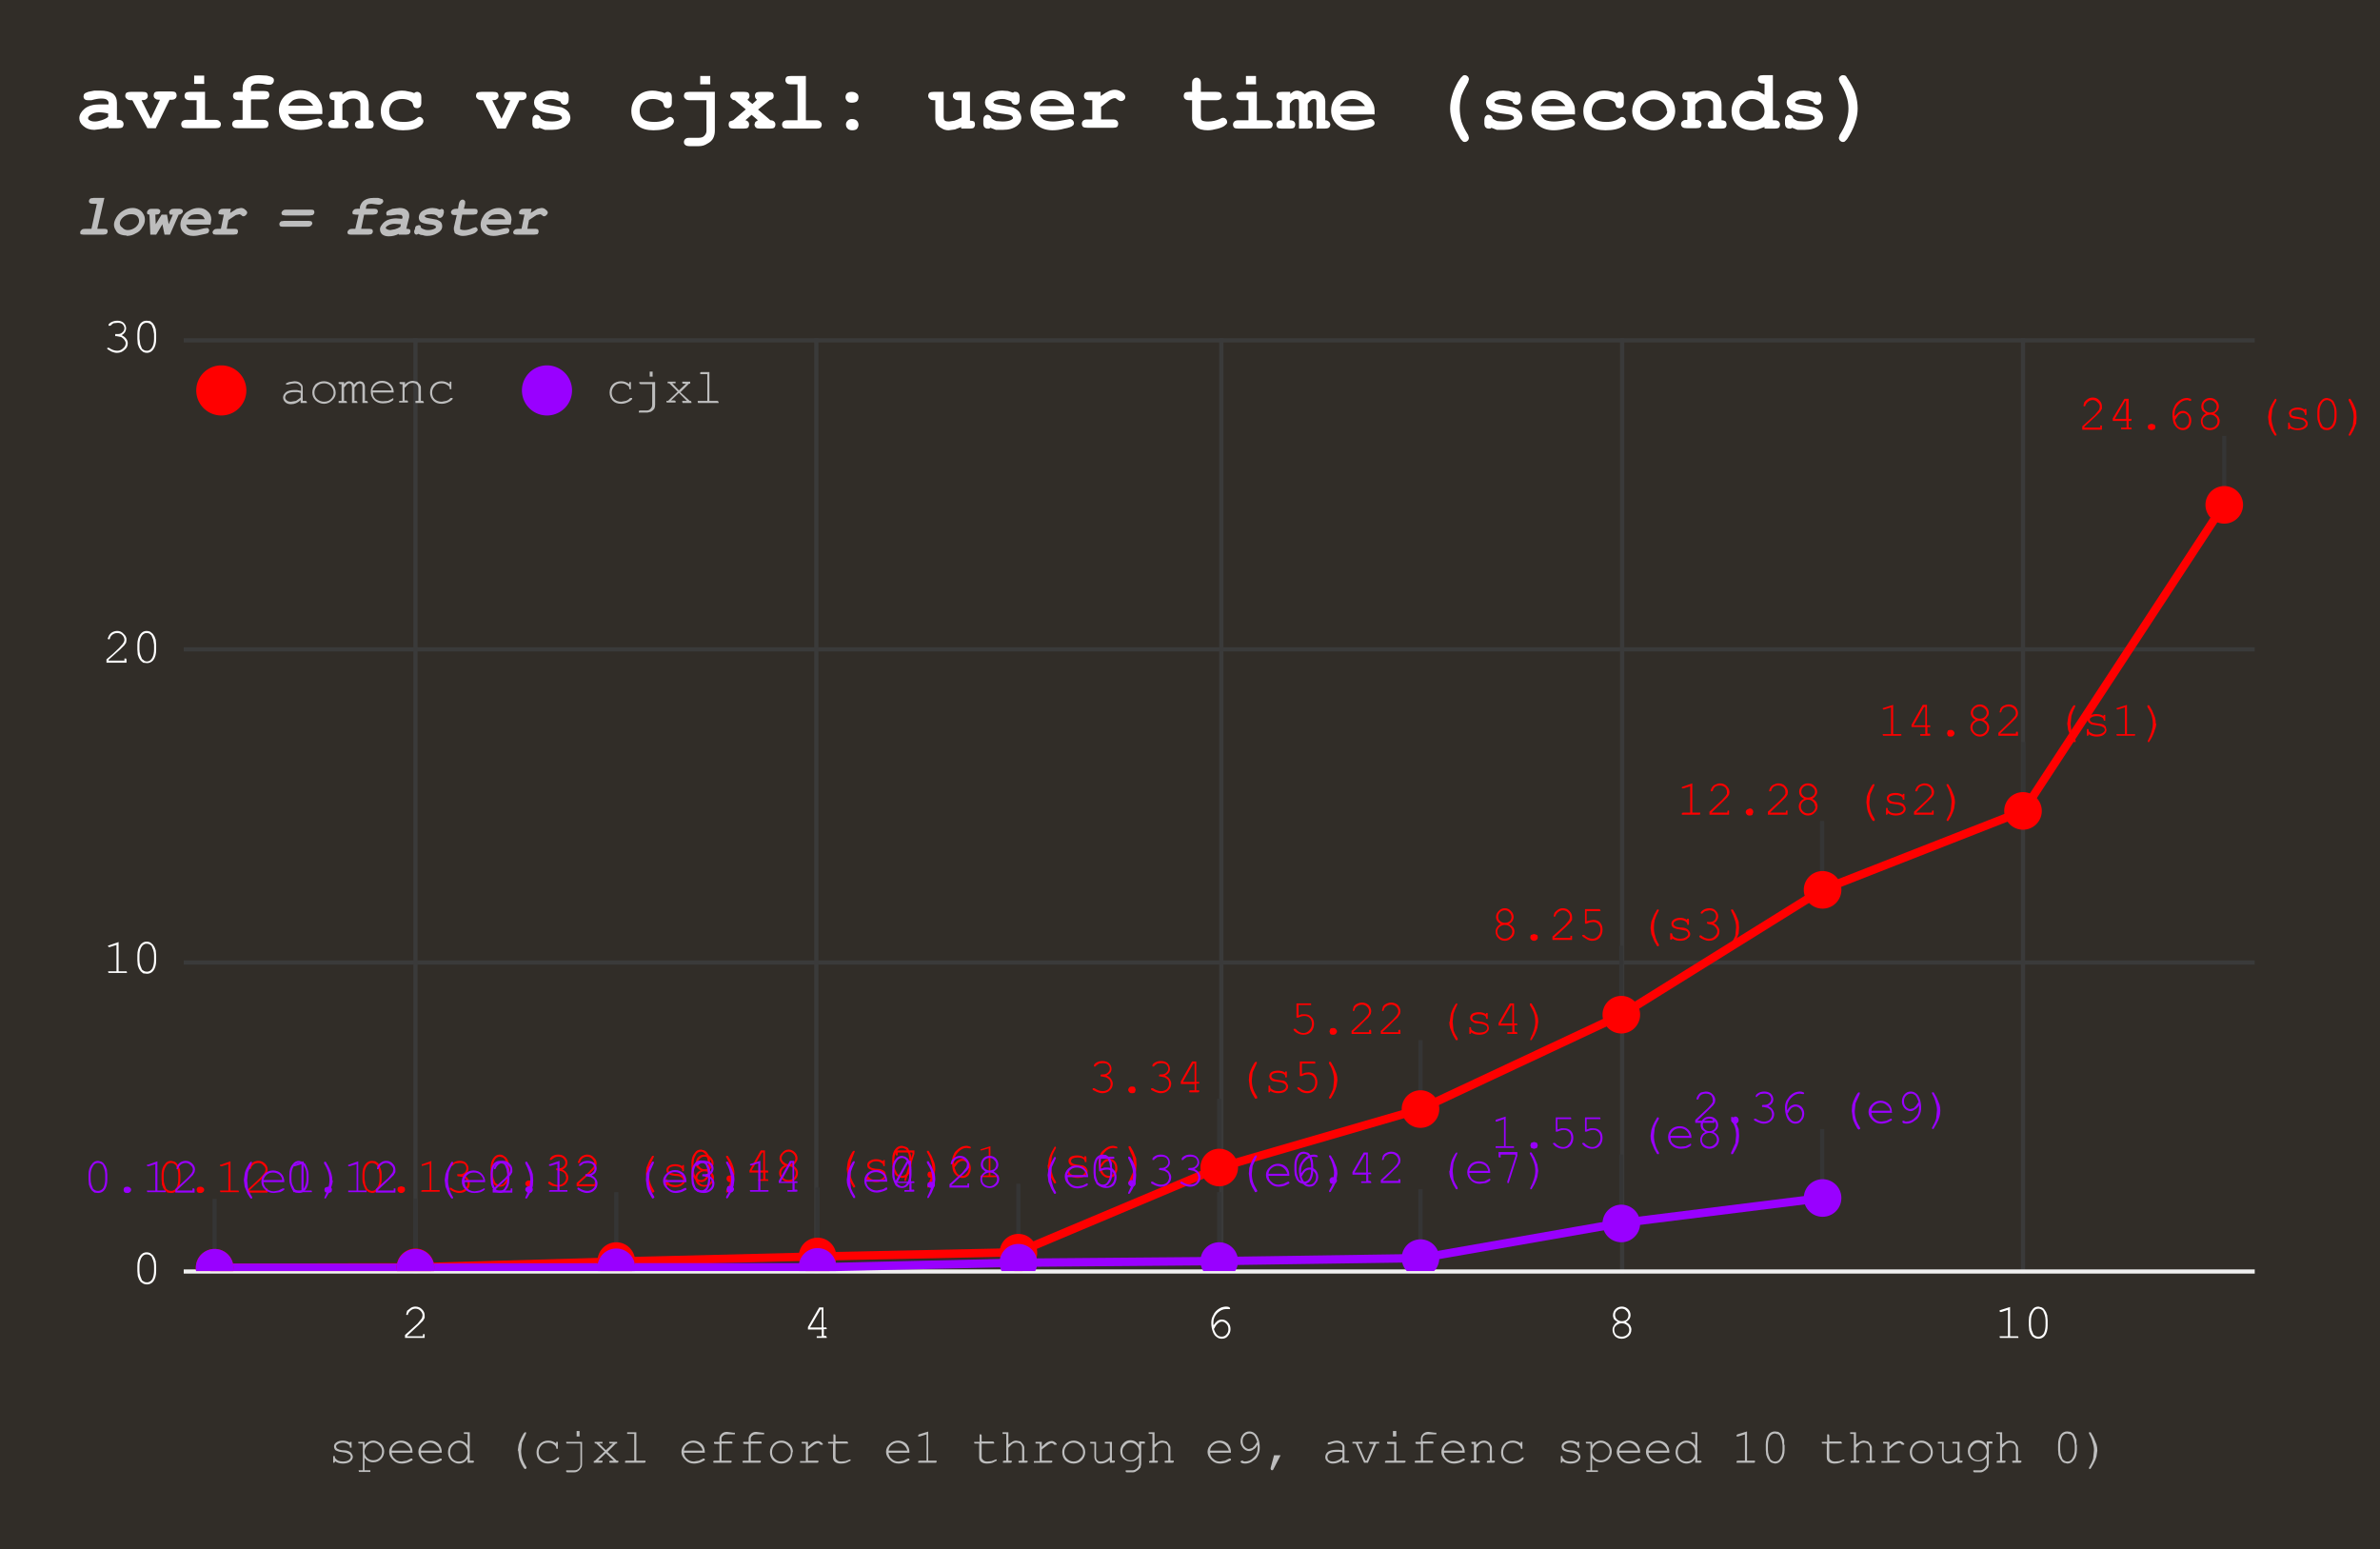 <svg xmlns="http://www.w3.org/2000/svg" width="570" height="371" fill="none" stroke-linecap="square" stroke-miterlimit="10"><path fill="#312d28" d="M0 0h570v371H0V0Z"/><path stroke="#3a3a3a" stroke-linecap="butt" d="M99.5 81.5v223m96-223v223m97-223v223m96-223v223m96-223v223"/><path stroke="#f0f0f0" stroke-linecap="butt" d="M44.5 304.5h495"/><path stroke="#3a3a3a" stroke-linecap="butt" d="M44.5 230.5h495m-495-75h495m-495-74h495"/><path stroke="#353535" stroke-linecap="butt" d="M51.4 287.6v16m48.1-16.1v16m48.1-17.5v16m48.2-17.1v16m48.1-16.9v16m48.1-36.4v16m48.2-30v16m48.1-38.6v16m48.1-45.9v16m48.2-34.9v16m48.1-89.3v16M51.4 287.6v16m48.1-16v16m48.1-16.1v16m48.2-16.1v16m48.1-17v16M292 286v16m48.2-16.7v16m48.1-24.3v16m48.1-22.1v16"/><clipPath id="a"><path d="M44.5 81.3h495v223.1h-495V81.3Z"/></clipPath><path stroke="red" stroke-linecap="butt" stroke-width="2" d="m51.4 303.6 48-.1 48.2-1.4 48.2-1.2 48-1 48.2-20.3 48.2-14 48-22.5 48.2-30 48.2-18.9 48-73.3" clip-path="url(#a)"/><path stroke="#90f" stroke-linecap="butt" stroke-width="2" d="M51.4 303.6h48l48.2-.1h48.2l48-1.1 48.2-.4 48.2-.7 48-8.4 48.2-6" clip-path="url(#a)"/><path fill="red" d="M55.9 303.6a4.5 4.5 0 1 1-9 0 4.5 4.5 0 0 1 9 0Zm48.1-.1a4.5 4.5 0 1 1-9 0 4.5 4.5 0 0 1 9 0Zm48.1-1.5a4.5 4.5 0 1 1-9 0 4.5 4.5 0 0 1 9 0Zm48.2-1.1a4.5 4.5 0 1 1-9 0 4.5 4.5 0 0 1 9 0Zm48.1-.9a4.5 4.5 0 1 1-9 0 4.5 4.5 0 0 1 9 0Zm48.1-20.4a4.5 4.5 0 1 1-9 0 4.5 4.5 0 0 1 9 0Zm48.2-14a4.5 4.5 0 1 1-9 0 4.5 4.5 0 0 1 9 0Zm48.1-22.6a4.5 4.5 0 1 1-9 0 4.5 4.5 0 0 1 9 0Zm48.2-29.9a4.5 4.5 0 1 1-9 0 4.5 4.5 0 0 1 9 0Zm48-18.9a4.5 4.5 0 1 1-9 0 4.5 4.5 0 0 1 9 0Zm48.2-73.3a4.5 4.5 0 1 1-9 0 4.5 4.5 0 0 1 9 0Z" clip-path="url(#a)"/><path fill="#90f" d="M55.9 303.6a4.5 4.5 0 1 1-9 0 4.5 4.5 0 0 1 9 0Zm48.1 0a4.5 4.5 0 1 1-9 0 4.5 4.5 0 0 1 9 0Zm48.1-.1a4.5 4.5 0 1 1-9 0 4.5 4.5 0 0 1 9 0Zm48.2-.1a4.5 4.5 0 1 1-9 0 4.5 4.5 0 0 1 9 0Zm48.1-1a4.5 4.5 0 1 1-9 0 4.5 4.5 0 0 1 9 0Zm48.1-.4a4.5 4.5 0 1 1-9 0 4.5 4.5 0 0 1 9 0Zm48.2-.7a4.5 4.5 0 1 1-9 0 4.5 4.5 0 0 1 9 0Zm48.1-8.3a4.5 4.5 0 1 1-9 0 4.5 4.5 0 0 1 9 0Zm48.2-6.1a4.5 4.5 0 1 1-9 0 4.5 4.5 0 0 1 9 0Z" clip-path="url(#a)"/><path fill="red" d="M43.2 281.3v1.2q0 1.6-.7 2.5-.6.7-1.5.7l-.9-.1-.6-.5-.4-.6-.3-.8-.1-1.2v-1.2q0-1.6.8-2.5.5-.8 1.5-.8l.8.2q.4.2.6.5l.4.6.3.8.1 1.2Zm-.5 0q0-.7-.2-1.3l-.4-1-.4-.3q-.3-.2-.7-.2-.9 0-1.3.9-.5.8-.5 2v1q0 .7.2 1.3l.4 1 .4.3q.3.2.8.2.8 0 1.3-.8.4-.9.4-2v-1Zm5.2 2.9h.2q.3 0 .5.2.3.2.3.5 0 .4-.3.6-.2.2-.5.2h-.2q-.4 0-.6-.2-.2-.2-.2-.6 0-.3.2-.5t.6-.2Zm7.3-6.1v7h1.9l.1.2v.2h-4.4l-.1-.2v-.2h2v-6.3l-1.6.5h-.3l-.1-.2v-.2h.3l2.2-.8Zm4.6 7h3.8v-.5h.4l.1.3v.7h-4.7v-.8l2.9-2.7.9-1 .3-.5.1-.5q0-.6-.5-1-.5-.6-1.2-.6t-1.2.4q-.5.4-.6 1H60l-.2.1h-.1v-.2l.2-.7q.3-.5.8-.8.6-.3 1.2-.3.9 0 1.6.7.6.6.6 1.4l-.1.6-.4.7-1 1-2.8 2.6Zm31.6-3.9v1.2q0 1.6-.8 2.5-.6.8-1.5.8l-.8-.2-.7-.5-.3-.6-.3-.8q-.2-.5-.2-1.2v-1.2q0-1.6.8-2.5.6-.7 1.5-.7l.8.1.7.5.3.6.3.8q.2.5.2 1.2Zm-.5 0-.2-1.2-.5-1q-.1-.2-.4-.3-.3-.2-.7-.2-.8 0-1.3.8t-.5 2v1l.2 1.4.5 1 .4.3q.3.2.7.2.8 0 1.3-.9.5-.8.5-2v-1Zm5 2.9h.3l.6.2q.2.2.2.6 0 .3-.2.5-.3.3-.6.3H96q-.3 0-.6-.3-.2-.2-.2-.5 0-.4.2-.6l.6-.2Zm7.4-6v6.9h2v.4h-4.4v-.3l.3-.1h1.7v-6.3l-1.7.5h-.2v-.4h.2l2.2-.8Zm7.8 3.4q.7.3 1 .8.4.5.4 1.1 0 1-.7 1.6-.7.7-1.8.7-.6 0-1.3-.3-.7-.3-1-.6v-.3l.2-.1.2.1q.9.7 1.9.7.9 0 1.4-.6.6-.5.6-1.2 0-.4-.3-.8t-.8-.7l-1-.2h-.3l-.1-.3v-.2h.7q.7 0 1.1-.4.4-.4.4-1 0-.5-.4-1-.5-.3-1.2-.3l-1 .1q-.4.2-.6.5l-.2.1h-.2l-.1-.2q0-.2.5-.5.7-.5 1.6-.5 1 0 1.5.5.6.6.6 1.3 0 .5-.3 1-.2.4-.8.7Zm10.9-1.7v1.2q0 1.6-.8 2.5-.6.7-1.5.7l-.8-.1q-.4-.2-.6-.5l-.4-.6-.3-.8-.1-1.2v-1.2q0-1.6.7-2.5.6-.8 1.5-.8.5 0 .8.2l.7.5.4.6.3.8v1.2Zm-.5 0q0-.7-.2-1.2l-.4-1-.4-.4-.8-.2q-.8 0-1.3.9-.4.8-.4 2v1q0 .7.2 1.3l.4 1q.1.2.4.3.3.3.7.3.9 0 1.3-.9.5-.8.5-2v-1Zm5.1 2.9h.2q.4 0 .6.2.2.2.2.5 0 .4-.2.6-.2.2-.6.2h-.2q-.3 0-.5-.2-.3-.2-.3-.5 0-.4.3-.6.2-.2.5-.2Zm8.1-2.6q.7.3 1 .8.4.5.4 1.1 0 .9-.7 1.6-.7.6-1.8.6l-1.3-.2q-.7-.3-1-.6v-.3l.2-.1h.2q1 .8 2 .8.8 0 1.4-.6.5-.5.5-1.2l-.2-.8q-.3-.5-.9-.7l-1-.2-.3-.1v-.4h.6q.7 0 1.1-.4.5-.4.5-1 0-.5-.5-1-.4-.4-1.2-.4-.5 0-.9.2l-.7.5-.1.1h-.3v-.2q0-.2.4-.6.7-.5 1.6-.5 1 0 1.6.6.6.6.6 1.3 0 .5-.3 1-.3.4-.9.7Zm4 3.5h3.7v-.5h.4v1h-4.7v-.8l3-2.7.9-1 .3-.5v-.5q0-.6-.4-1-.5-.6-1.3-.6-.6 0-1.1.4-.5.4-.6 1l-.1.1h-.4v-.2l.3-.7q.3-.5.8-.8.6-.3 1.1-.3 1 0 1.6.7.7.6.7 1.4l-.1.7-.4.6-1 1-2.8 2.6Zm16-2.5.1-1.4.7-1.7.7-1.2h.4v.2l-1 2.2-.2 2q0 1 .3 1.9.3 1 1 2.1v.2l-.1.1-.2.1h-.2l-.7-1.2q-.5-1-.6-1.7l-.2-1.6Zm8.7-1.8v-.2l.2-.1h.2v1.4l-.2.1h-.2v-.3q0-.3-.4-.6-.5-.3-1.3-.3t-1.3.3q-.3.3-.3.6 0 .4.4.6.3.2 1 .3 1 0 1.5.2.6.2.8.6.3.3.3.8 0 .6-.6 1-.6.6-1.8.6-1.1 0-1.9-.6v.3h-.4v-1.5l.2-.1h.2v.3l.2.4q.2.3.6.5.5.2 1.1.2 1 0 1.5-.4.4-.3.4-.7 0-.5-.5-.8-.4-.3-1.4-.3-.9-.1-1.3-.3-.4-.1-.6-.4-.2-.3-.2-.7 0-.6.6-1t1.5-.4q1 0 1.7.5Zm6.3 1q.7.3 1 .8.3.4.3 1 0 .9-.7 1.5-.6.6-1.6.6-.9 0-1.6-.6-.6-.6-.6-1.5 0-.6.3-1 .3-.5 1-.8l-.9-.7q-.3-.5-.3-1 0-.8.6-1.5.6-.6 1.5-.6 1 0 1.5.6.7.7.7 1.5 0 .5-.4 1l-.8.7Zm.7-1.7q0-.7-.5-1.1-.5-.5-1.2-.5t-1.1.5q-.5.4-.5 1t.5 1q.4.5 1.1.5.7 0 1.2-.4.5-.5.5-1Zm0 3.5q0-.6-.4-1.1-.5-.5-1.3-.5-.7 0-1.2.5t-.5 1.1q0 .7.5 1.2t1.2.5q.8 0 1.3-.5t.5-1.2Zm5.5-1-.2 1.5-.7 1.7-.7 1.2-.2.1h-.1l-.1-.2v-.2q.7-1.2 1-2.1l.2-2q0-1-.3-1.9-.2-1-.9-2.1v-.3h.4l.7 1.1q.5 1 .7 1.8.2.7.2 1.5Z"/><path fill="red" d="M170.1 278.6v1.2q0 1.6-.7 2.5-.6.8-1.5.8-.5 0-.9-.2l-.6-.5-.4-.6-.3-.8-.1-1.2v-1.2q0-1.6.8-2.5.5-.8 1.5-.8l.8.2q.4.2.6.5l.4.6.3.8.1 1.2Zm-.5 0-.2-1.2-.4-1-.4-.3q-.3-.3-.7-.3-.9 0-1.3.9-.5.8-.5 2v1l.2 1.4.4.9.4.3q.3.3.8.3.8 0 1.3-.9.4-.8.4-2v-1Zm5.2 2.9h.2q.3 0 .5.2.3.2.3.6 0 .3-.3.5-.2.3-.5.3h-.2q-.4 0-.6-.3-.2-.2-.2-.5 0-.4.2-.6.2-.2.6-.2Zm8-.7h-3.3v-.5l2.7-4.8h1v4.8h.7l.1.3v.2h-.7v1.6h.6l.1.2v.2h-2.4v-.3l.3-.1h.9v-1.6Zm0-.5V276h-.3l-2.5 4.3h2.8Zm7-1.2q.7.3 1 .8.3.4.3 1 0 .9-.6 1.5-.7.7-1.6.7-1 0-1.6-.7-.7-.6-.7-1.5 0-.6.3-1 .3-.5 1-.8-.6-.3-.8-.7-.4-.5-.4-1 0-.8.7-1.4.6-.7 1.5-.7.8 0 1.5.7.6.6.6 1.4 0 .5-.4 1-.2.4-.7.7Zm.7-1.7q0-.6-.5-1.1-.5-.5-1.1-.5-.7 0-1.2.5t-.5 1q0 .7.5 1 .5.5 1.2.5t1.1-.4q.5-.4.5-1Zm.1 3.5q0-.6-.5-1.1-.5-.5-1.2-.5-.8 0-1.3.5t-.5 1.1q0 .7.5 1.2t1.3.5q.7 0 1.2-.5t.5-1.2Zm12.2-1 .2-1.4q.1-.7.6-1.7t.8-1.2h.3v.2l-.9 2.3q-.2.9-.2 1.9 0 1 .2 1.9.3 1 1 2.1v.3l-.3.1h-.1l-.7-1.2-.7-1.7-.2-1.5Zm8.7-1.8v-.2l.2-.1h.2v1.4l-.2.1h-.1l-.1-.3q0-.3-.4-.5-.5-.4-1.2-.4-.9 0-1.3.4-.4.2-.4.5 0 .4.4.6.3.2 1.1.3 1 0 1.4.2.6.2.9.6l.2.8q0 .6-.6 1-.6.6-1.7.6-1.2 0-2-.6v.3h-.4v-1.5h.4v.2q0 .3.2.4.2.3.7.5.4.2 1 .2 1 0 1.5-.4.5-.3.5-.7 0-.5-.5-.8l-1.4-.3q-1-.1-1.3-.3-.4-.1-.7-.4-.2-.3-.2-.7 0-.6.6-1 .7-.4 1.5-.4 1 0 1.7.5Zm7-1.9v-.2H215v.7h-.4l-.1-.2v-1h4.5v.8l-2 6.3v.2h-.4v-.3l2-6.3Zm5.5 3.8-.2 1.4-.7 1.7-.7 1.2-.1.1h-.2v-.4l.9-2.1q.3-1 .3-2 0-.9-.3-1.8-.3-1-1-2.2v-.3h.4l.7 1.2.7 1.7q.2.7.2 1.5Z"/><path fill="red" d="M218.3 277.6v1.2q0 1.6-.8 2.6-.6.7-1.5.7l-.8-.2-.7-.5-.3-.6-.3-.8q-.2-.5-.2-1.2v-1.2q0-1.6.8-2.5.6-.7 1.5-.7l.8.2q.4.1.7.4l.3.7.3.7q.2.5.2 1.2Zm-.5 0-.2-1.2-.5-1q-.1-.2-.4-.3-.3-.2-.7-.2-.8 0-1.3.8-.5.9-.5 2v1q0 .8.2 1.4l.5 1 .4.3q.3.2.7.2.8 0 1.3-.8.5-.9.5-2v-1.1Zm5 3h.3l.6.1.2.6-.2.6-.6.2h-.2l-.6-.2-.2-.6.2-.6.6-.2Zm5.7-1.8q.5-.7 1-1 .5-.3 1-.3.8 0 1.4.6.6.7.6 1.7 0 .8-.5 1.6-.6.7-1.5.7-.7 0-1.2-.4-.6-.4-1-1.2-.3-1-.3-2.3 0-.9.4-1.7.2-.6.7-1 .5-.5 1.1-.8.6-.3 1.4-.3l.8.2.1.2v.2h-.4l-.6-.1q-1.1 0-2 1-1 1-1 2.3v.6Zm.1.8q.3 1 .7 1.5.5.5 1.2.5.6 0 1-.5.5-.5.5-1.3t-.4-1.3q-.5-.5-1-.5-.6 0-1.2.5l-.8 1.1Zm8.6-5.1v7h2v.3l-.3.1h-4.1v-.4h2V275l-1.7.5h-.3v-.2l.2-.1 2.2-.7ZM251 279l.2-1.4q.2-.8.7-1.8l.7-1.2h.2l.1.2v.1q-.7 1.2-1 2.2l-.2 1.9q0 1 .3 2 .2.9.9 2v.4h-.4l-.7-1.2-.7-1.7q-.2-.7-.2-1.5Zm8.7-1.8v-.3h.4l.1.3v1.1h-.4v-.2q-.1-.4-.4-.6-.5-.3-1.3-.3t-1.3.3q-.3.2-.3.6 0 .3.4.5.2.2 1 .3l1.5.2q.5.2.8.6.3.4.3.8 0 .6-.6 1.1-.6.5-1.8.5-1.2 0-2-.6v.3l-.2.1h-.1v-1.6h.2l.1.2.1.5.7.4q.4.2 1 .2 1 0 1.5-.3.5-.4.5-.8 0-.5-.5-.7-.5-.3-1.4-.4l-1.3-.2q-.4-.2-.6-.5-.2-.3-.2-.7 0-.6.6-1 .6-.3 1.5-.3 1 0 1.6.5Zm4 1.6q.4-.7.9-1 .5-.3 1-.3.8 0 1.4.6.6.7.6 1.7 0 .8-.5 1.6-.6.7-1.5.7-.7 0-1.2-.4-.6-.4-1-1.2-.3-1-.3-2.3 0-.9.4-1.7.2-.6.7-1 .5-.5 1.1-.8.6-.3 1.4-.3l.8.2.1.2v.2h-.4l-.6-.1q-1.1 0-2 1-1 1-1 2.3v.6Zm0 .8q.3 1 .7 1.5.5.5 1.2.5.6 0 1-.5.5-.5.5-1.3t-.4-1.3q-.5-.5-1-.5-.6 0-1.2.5l-.8 1.1Zm8.5-.6-.1 1.4q-.2.8-.7 1.8l-.7 1.2h-.4v-.4l1-2.2.2-1.9q0-1-.3-2l-.9-2v-.4h.4l.7 1.2.7 1.7.1 1.5Zm-7.1-21.4q.7.3 1 .8.4.6.4 1.1 0 1-.7 1.6-.7.7-1.8.7-.6 0-1.3-.3l-1-.5v-.4h.4q1 .7 2 .7.8 0 1.4-.5.5-.6.5-1.2 0-.5-.2-.9-.3-.4-.9-.7l-1-.2h-.3v-.4l.2-.1h.4q.7 0 1.1-.4.5-.4.5-1 0-.5-.5-1-.4-.3-1.2-.3l-.9.1-.7.5-.1.2h-.4v-.2q0-.3.4-.6.7-.5 1.6-.5 1 0 1.6.5.6.6.6 1.4 0 .5-.3.9t-.9.7Zm6 2.6h.1q.4 0 .6.2l.2.6-.2.6q-.2.2-.6.2h-.2q-.3 0-.5-.2-.3-.3-.3-.6t.3-.6q.2-.2.5-.2Zm8-2.6q.7.3 1 .8.4.6.4 1.1 0 1-.7 1.6-.7.7-1.8.7-.6 0-1.3-.3l-1-.5v-.4h.4q1 .7 2 .7.8 0 1.4-.5.5-.6.5-1.2 0-.5-.2-.9-.3-.4-.9-.7l-1-.2h-.3v-.4l.2-.1h.4q.7 0 1.1-.4.5-.4.5-1 0-.5-.5-1-.4-.3-1.2-.3l-.9.1-.7.5-.1.2h-.4v-.2q0-.3.4-.6.7-.5 1.6-.5 1 0 1.6.5.6.6.6 1.4 0 .5-.3.9t-.9.7Zm7 2h-3.3v-.6l2.7-4.8h1v4.9h.7v.4h-.7v1.6h.7v.4l-.3.1h-2l-.1-.2v-.2l.3-.1h1v-1.6Zm0-.5v-4.4h-.3l-2.5 4.4h2.7Zm13-.4.1-1.4q.2-.8.7-1.8.5-1 .8-1.2h.3v.3l-1 2.2-.2 1.9q0 1 .3 2 .3.9 1 2v.2l-.1.2h-.4l-.7-1.2q-.5-1-.6-1.7l-.2-1.5Zm8.7-1.8v-.3h.4v1.4h-.4v-.2q0-.4-.4-.6-.5-.3-1.3-.3t-1.3.3q-.3.2-.3.5 0 .4.4.6.3.2 1 .3l1.5.2q.6.2.8.6.3.4.3.8 0 .6-.6 1.1-.6.5-1.8.5-1.1 0-1.9-.6v.3l-.2.1h-.2V260h.4v.2q0 .3.2.5l.6.4q.5.2 1.1.2 1 0 1.5-.4.4-.3.4-.7 0-.5-.5-.7-.4-.3-1.4-.4l-1.3-.2q-.4-.2-.6-.5-.2-.3-.2-.7 0-.6.6-1 .6-.3 1.5-.3 1 0 1.7.5Zm4-2.2v2.5l.8-.3.8-.1q.9 0 1.5.6.6.7.6 1.8t-.7 1.9q-.7.7-1.7.7-.7 0-1.4-.3l-.8-.6-.2-.3v-.2h.4q1 .9 2 .9.8 0 1.4-.6.5-.6.5-1.6 0-.8-.5-1.3-.4-.5-1.2-.5-.8 0-1.5.4h-.5v-3.5h3.4l.3.1v.4h-3.3Zm8.5 4-.2 1.4q-.2.8-.7 1.8l-.7 1.2h-.3l-.1-.2v-.1q.7-1.2 1-2.2l.2-1.9q0-1-.3-2-.2-.9-.9-2v-.4h.4l.7 1.2.7 1.7q.2.7.2 1.5Zm-9.3-17.9v2.4l.7-.3h.8q1 0 1.5.6.7.6.7 1.7t-.7 1.9q-.7.7-1.8.7-.7 0-1.3-.3-.5-.2-.9-.6l-.2-.3v-.2h.5q.8 1 1.9 1 .8 0 1.4-.7.6-.6.6-1.5t-.5-1.4q-.5-.5-1.3-.5-.7 0-1.5.4h-.4v-3.4h3.5v.4h-3.1Zm8.2 5.4h.2q.3 0 .5.2.3.3.3.6t-.3.6q-.2.2-.5.2h-.2q-.4 0-.6-.2l-.2-.6.2-.6q.2-.2.6-.2Zm5 1h3.7v-.5l.3-.1h.1l.1.3v.7h-4.7v-.7l2.9-2.7.9-1 .3-.5.1-.5q0-.6-.5-1.1-.5-.5-1.2-.5t-1.2.4q-.5.3-.6.9l-.1.2h-.3v-.2l.2-.8q.3-.5.8-.7.6-.3 1.2-.3.9 0 1.6.6.6.7.6 1.5l-.1.6-.4.6q-.2.4-1 1-1.7 1.8-2.8 2.7Zm7 0h3.7v-.5l.3-.1h.1l.1.3v.7h-4.7v-.7l2.9-2.7.9-1 .3-.5.1-.5q0-.6-.5-1.1-.5-.5-1.2-.5t-1.2.4q-.5.3-.6.9l-.1.2h-.3v-.2l.2-.8q.3-.5.8-.7.6-.3 1.2-.3.9 0 1.6.6.6.7.6 1.5l-.1.6-.4.6q-.2.4-1 1-1.7 1.8-2.8 2.7Zm16-2.5.2-1.4q.1-.8.6-1.8t.8-1.2h.2v.3q-.6 1.2-.9 2.2l-.2 1.9.2 2q.3.9 1 2v.4h-.4l-.7-1.2-.7-1.7q-.2-.7-.2-1.5Zm8.7-1.8v-.3h.4v1.4h-.3l-.1-.2q0-.4-.4-.6-.5-.3-1.2-.3-.9 0-1.3.3-.4.2-.4.6 0 .3.4.6l1.1.2q1 .1 1.4.3.6.2.9.5l.2.8q0 .6-.6 1.1-.6.5-1.7.5-1.2 0-2-.6v.3l-.2.1h-.2V246h.4v.2q0 .3.2.5l.7.4q.4.2 1 .2 1 0 1.5-.3.5-.4.5-.8 0-.5-.5-.7-.5-.3-1.4-.4-1 0-1.3-.2l-.7-.5q-.2-.3-.2-.7 0-.6.6-1 .7-.3 1.5-.3 1 0 1.7.5Zm6.3 2.7h-3.3v-.6l2.7-4.7h1v4.8h.7l.1.2v.2h-.7v1.6h.4l.2.1.1.2v.2H361v-.4h1.2v-1.6Zm0-.5v-4.3h-.3l-2.5 4.3h2.8Zm6.2-.4-.2 1.4q-.2.8-.7 1.8l-.7 1.2h-.3v-.3q.6-1.2.9-2.2.3-1 .3-1.9 0-1-.3-2-.3-.9-1-2v-.4h.4l.7 1.2.7 1.7q.2.7.2 1.5Zm-7-23.4q.6.3 1 .8.3.4.3 1 0 .9-.7 1.5-.7.7-1.6.7-1 0-1.6-.7-.6-.6-.6-1.5 0-.6.3-1 .3-.5.9-.8-.5-.3-.8-.7-.3-.5-.3-1 0-.8.6-1.4.6-.7 1.5-.7t1.5.7q.6.6.6 1.4 0 .5-.3 1-.3.4-.8.7Zm.6-1.7q0-.6-.5-1.1-.4-.5-1.1-.5-.7 0-1.2.5-.4.5-.4 1 0 .7.4 1 .5.5 1.2.5t1.2-.4q.4-.4.4-1Zm.2 3.5q0-.6-.5-1.1-.5-.5-1.3-.5-.7 0-1.3.5-.5.5-.5 1.1 0 .7.5 1.2.6.5 1.3.5.7 0 1.2-.5.6-.5.6-1.2Zm5 .6h.3l.6.2q.2.2.2.6 0 .3-.2.5-.3.3-.6.3h-.2q-.3 0-.6-.3-.2-.2-.2-.5 0-.4.2-.6l.6-.2Zm5 .9h3.9v-.5h.4v1h-4.7v-.8l3-2.7.8-1q.3-.3.3-.5l.1-.4q0-.7-.5-1.2t-1.2-.5q-.6 0-1.1.4-.5.4-.7 1v.1h-.4v-.2l.2-.7q.4-.5.9-.8.5-.3 1.1-.3 1 0 1.6.7.6.6.6 1.4v.7l-.4.6-1 1-2.8 2.6Zm7.8-6.4v2.4l.9-.2.7-.1q1 0 1.6.6.6.7.6 1.7 0 1.2-.7 2-.7.7-1.8.7-.7 0-1.3-.4l-.8-.5-.3-.3.1-.2h.4q.9.9 2 .9.8 0 1.3-.6.6-.6.6-1.6 0-.8-.5-1.3t-1.2-.5q-.8 0-1.6.4h-.4v-3.5h3.4l.2.1.1.2v.2H380Zm15.3 4 .2-1.5.7-1.7.7-1.2h.3l.1.2q-.7 1.3-1 2.3-.2.9-.2 1.9 0 1 .3 1.9.2 1 .9 2.1v.3l-.2.1h-.2l-.7-1.2-.7-1.7-.2-1.5Zm8.7-1.9v-.2l.3-.1h.1l.1.3v1.1l-.2.1h-.2v-.3q-.1-.3-.4-.5-.5-.4-1.3-.4t-1.3.4q-.3.2-.3.5 0 .4.4.6.2.2 1 .3 1 0 1.5.2t.8.6q.3.4.3.8 0 .6-.6 1-.6.6-1.8.6-1.2 0-1.9-.6v.2l-.1.1h-.4v-1.5h.4l.1.2.1.4q.2.3.7.5.4.2 1 .2 1 0 1.5-.4.5-.3.5-.7 0-.5-.5-.8l-1.4-.3q-.9-.1-1.3-.3-.4-.1-.6-.4-.2-.3-.2-.7 0-.6.6-1t1.5-.4q1 0 1.6.5Zm6.4.8q.7.3 1 .8.4.5.4 1.1 0 1-.7 1.6-.7.7-1.8.7-.6 0-1.3-.3-.7-.3-1-.6v-.3l.2-.1h.2q.9.8 1.9.8.9 0 1.4-.6.6-.5.6-1.2 0-.4-.3-.8t-.8-.7l-1-.2-.3-.1-.1-.2v-.2h.7q.7 0 1.1-.4.4-.4.4-1 0-.5-.4-1-.5-.4-1.2-.4l-1 .2q-.4.2-.6.5l-.2.1h-.2l-.1-.2q0-.2.5-.6.7-.5 1.6-.5 1 0 1.5.6.6.6.6 1.3 0 .5-.3 1-.2.4-.8.7Zm6.1 1-.1 1.5-.7 1.7-.7 1.2-.2.1h-.2v-.4l1-2.1.2-2q0-.9-.3-1.8-.3-1-.9-2.2v-.3h.4l.7 1.2.7 1.7.1 1.5Zm-11.2-34.5v7h1.9v.4l-.2.1h-4.2v-.4l.3-.1h1.7v-6.3l-1.6.5h-.4v-.3l.2-.1 2.3-.8Zm4.6 7h3.8v-.4l.2-.1h.2v1h-4.7v-.7l3-2.8.9-1 .3-.5v-.4q0-.7-.4-1.1-.5-.5-1.3-.5-.6 0-1.1.3-.5.4-.6 1l-.1.1h-.4v-.1q0-.3.3-.8t.8-.7q.6-.3 1.1-.3 1 0 1.6.6.7.7.7 1.5l-.1.6-.4.6-1 1-2.8 2.7Zm9-1h.2q.4 0 .6.3.2.2.2.6l-.2.6q-.2.2-.6.2h-.2q-.3 0-.5-.2-.3-.3-.3-.6 0-.4.3-.6.2-.2.5-.2Zm5 1h3.8v-.4l.2-.1h.2v1h-4.7v-.7l3-2.8.9-1 .3-.5v-.4q0-.7-.4-1.1-.5-.5-1.3-.5-.6 0-1.1.3-.5.4-.6 1l-.1.1h-.4v-.1q0-.3.3-.8t.8-.7q.6-.3 1.1-.3 1 0 1.6.6.7.7.7 1.5l-.1.6-.4.6-1 1-2.8 2.7Zm10.1-3.3q.7.3 1 .8.3.5.3 1 0 .9-.7 1.5-.6.7-1.6.7-.9 0-1.6-.7-.6-.6-.6-1.5 0-.5.3-1t1-.8q-.6-.3-.9-.7-.3-.4-.3-1 0-.8.6-1.4.6-.6 1.5-.6 1 0 1.5.6.7.6.7 1.4 0 .6-.4 1-.2.4-.8.7Zm.7-1.7q0-.6-.5-1-.5-.5-1.2-.5t-1.1.4q-.5.5-.5 1.1 0 .6.5 1 .4.4 1.1.4.7 0 1.2-.4t.5-1Zm0 3.5q0-.6-.4-1-.5-.6-1.3-.6-.7 0-1.2.5t-.5 1.1q0 .7.5 1.2t1.2.5q.8 0 1.3-.5t.5-1.2Zm12.3-1 .1-1.3q.2-.8.7-1.8.5-1 .8-1.2h.3v.3l-1 2.2-.2 1.9q0 1 .3 2 .3.9 1 2v.2l-.1.2h-.3q-.3-.2-.8-1.2t-.6-1.7l-.2-1.5Zm8.7-1.7v-.3h.4v1.4h-.4v-.2q0-.4-.4-.6-.5-.3-1.3-.3t-1.3.3q-.3.2-.3.5 0 .4.4.6.3.2 1 .3 1 0 1.5.2.6.2.8.6.3.4.3.8 0 .6-.6 1.1-.6.5-1.8.5-1.1 0-1.9-.6v.3l-.2.1h-.2v-1.6h.4v.2q0 .3.2.4.2.3.6.5.5.2 1.1.2 1 0 1.5-.4.4-.3.4-.7 0-.5-.5-.7-.4-.3-1.3-.4l-1.4-.2q-.4-.2-.6-.5-.2-.3-.2-.7 0-.6.6-1 .6-.3 1.5-.3 1 0 1.7.5Zm3.2 4.2h3.8v-.4l.2-.1h.2v1h-4.7v-.7l3-2.8.9-1 .3-.5v-.4q0-.7-.4-1.1-.5-.5-1.3-.5-.6 0-1.1.3-.5.4-.6 1l-.1.1h-.4v-.1q0-.3.3-.8t.8-.7q.6-.3 1.1-.3 1 0 1.6.6.7.7.7 1.5l-.1.6-.4.6-1 1-2.8 2.7Zm9.3-2.4-.2 1.4q-.2.8-.7 1.8l-.7 1.2h-.3l-.1-.2v-.1q.7-1.2 1-2.2l.2-2q0-.9-.3-1.8-.2-1-.9-2.2v-.3h.4l.7 1.2.7 1.7q.2.7.2 1.5Zm-14.8-23.4v7h1.9l.1.2v.1l-.3.1H451l-.1-.2v-.2h2v-6.4l-1.6.5h-.3l-.1-.2v-.1l.3-.1 2.2-.7Zm7.7 5.3h-3.3v-.5l2.7-4.8h1v4.9h.7l.1.2v.2h-.7v1.6h.6l.1.3v.1l-.3.1h-2.1v-.4h1.2V174Zm0-.4v-4.4h-.3l-2.5 4.4h2.8Zm6 1.1h.2q.3 0 .5.2.3.3.3.6t-.3.6q-.2.2-.5.2h-.2q-.4 0-.6-.2l-.2-.6.2-.6q.2-.2.6-.2Zm8-2.4q.7.3 1 .8.3.5.3 1 0 .9-.6 1.5-.7.7-1.6.7-1 0-1.6-.7-.7-.6-.7-1.5 0-.5.3-1t1-.8q-.6-.3-.8-.6-.4-.5-.4-1.1 0-.8.7-1.4.6-.6 1.5-.6.8 0 1.5.6.6.6.6 1.4 0 .6-.4 1-.2.4-.7.7Zm.7-1.7q0-.6-.5-1-.5-.5-1.1-.5-.7 0-1.2.4-.5.5-.5 1.1 0 .6.5 1t1.2.4q.7 0 1.1-.4.5-.4.5-1Zm.1 3.5q0-.6-.5-1-.5-.6-1.2-.6-.8 0-1.3.5t-.5 1.1q0 .7.5 1.2t1.3.5q.7 0 1.2-.5t.5-1.2Zm3.1 1.5h3.8v-.4l.3-.1h.1l.1.3v.7h-4.7v-.7l2.9-2.8.9-1 .3-.4.1-.5q0-.7-.5-1.1-.5-.5-1.2-.5t-1.2.3q-.5.4-.6 1l-.1.1h-.3v-.1l.2-.8q.3-.5.8-.7.6-.3 1.2-.3.9 0 1.6.6.6.7.6 1.5l-.1.6-.4.6-1 1-2.8 2.7Zm16.1-2.4.2-1.4q.1-.8.6-1.8t.8-1.2h.3v.3q-.6 1.2-.9 2.2l-.2 1.9.2 2q.3.9 1 2v.4h-.4l-.7-1.2-.7-1.7-.2-1.5Zm8.7-1.8v-.3h.4v1.4h-.3l-.1-.2q0-.4-.4-.6-.5-.3-1.2-.3-.9 0-1.3.3-.4.2-.4.5 0 .4.4.6.3.2 1.1.3l1.4.2q.6.2.9.6l.2.8q0 .6-.6 1.1-.6.5-1.7.5-1.2 0-2-.6v.3l-.2.1h-.2v-1.6h.4v.2q0 .3.2.5l.7.4q.4.2 1 .2 1 0 1.5-.4.5-.3.5-.7 0-.5-.5-.7-.5-.3-1.4-.4l-1.3-.2-.7-.5q-.2-.3-.2-.7 0-.6.6-1 .7-.3 1.5-.3 1 0 1.7.5Zm5.6-2.7v7h1.9l.1.2v.1l-.3.1H507l-.1-.2v-.2h2v-6.4l-1.6.5h-.3l-.1-.2v-.1l.3-.1 2.2-.7Zm7 4.5q0 .7-.3 1.4-.2.8-.7 1.8l-.7 1.2h-.3v-.3q.6-1.2.9-2.2.3-1 .3-1.9 0-1-.3-2-.3-.9-1-2v-.4h.4l.7 1.2.7 1.7q.2.7.2 1.5Zm-17.2-70.9h3.8v-.5h.4v1h-4.7v-.8l3-2.7.8-1q.3-.3.3-.5l.1-.5q0-.6-.5-1-.5-.6-1.2-.6-.6 0-1.1.4-.5.4-.7 1v.1h-.4V97l.2-.7q.4-.5.9-.8.5-.3 1.1-.3 1 0 1.6.7.6.6.6 1.4v.6l-.4.7-1 1-2.8 2.6Zm10-1.6H506v-.6l2.8-4.7h1v4.8h.7v.4l-.3.1h-.4v1.6h.7v.4H508v-.4h1.3v-1.6Zm0-.5V96h-.2l-2.5 4.3h2.7Zm6 1.2h.2l.6.2q.2.2.2.5 0 .4-.2.6l-.6.2h-.2l-.6-.2q-.2-.2-.2-.6 0-.3.2-.5l.6-.2Zm5.6-1.8 1-1q.5-.3 1-.3.8 0 1.4.7.6.6.6 1.6 0 .9-.5 1.6-.6.7-1.5.7-.7 0-1.2-.4-.6-.4-1-1.2-.3-1-.3-2.2 0-1 .4-1.7.2-.6.7-1.1.5-.5 1.1-.8.6-.3 1.4-.3l.8.2.1.3v.1l-.2.1h-.2q-.2-.2-.6-.2-1.1 0-2 1-1 1-1 2.3v.6Zm.1.9q.3 1 .7 1.5.5.4 1.2.4.6 0 1-.5.5-.5.5-1.3t-.4-1.3q-.5-.5-1-.5-.6 0-1.2.5l-.8 1.2Zm9.4-1.6q.6.3 1 .8.3.5.3 1 0 1-.7 1.6-.7.6-1.6.6-1 0-1.6-.6-.6-.7-.6-1.5 0-.6.3-1 .3-.6.9-.9l-.8-.6q-.3-.5-.3-1 0-.9.6-1.5t1.5-.6q.9 0 1.5.6t.6 1.4q0 .6-.3 1t-.8.7Zm.6-1.6q0-.7-.5-1.1-.4-.5-1.1-.5-.7 0-1.2.5-.4.4-.4 1t.4 1q.5.5 1.2.5t1.2-.4q.4-.5.4-1Zm.2 3.5q0-.7-.5-1.1-.5-.5-1.3-.5-.7 0-1.3.5-.5.4-.5 1 0 .8.5 1.3.6.4 1.3.4.7 0 1.2-.4.6-.5.6-1.2Zm12.1-1 .2-1.4q.2-.8.7-1.7l.7-1.2.2-.1h.1l.1.2v.2q-.7 1.2-1 2.1l-.2 2q0 1 .3 1.9.2 1 .9 2.1v.3h-.4l-.7-1.1-.7-1.7-.2-1.6Zm8.7-1.8V98l.3-.1h.1l.1.3v1.1l-.2.1h-.2V99l-.4-.6q-.5-.3-1.3-.3t-1.3.3q-.3.3-.3.6 0 .4.4.6l1 .2 1.5.3q.5.2.8.6.3.3.3.8 0 .6-.6 1-.6.5-1.8.5-1.2 0-1.9-.5v.2l-.1.1h-.3v-1.5l.1-.1h.2l.1.3.1.4q.2.3.7.5.4.2 1 .2 1 0 1.5-.4t.5-.7q0-.5-.5-.8-.5-.3-1.4-.4-.9 0-1.3-.2-.4-.1-.6-.4l-.2-.7q0-.6.6-1t1.5-.4q1 0 1.6.5Zm7.7.5v1.2q0 1.6-.8 2.5-.6.7-1.5.7l-.8-.1-.7-.5-.3-.6-.3-.8q-.2-.5-.2-1.2v-1.2q0-1.6.8-2.5.6-.8 1.5-.8l.8.2.7.5.3.6.3.8q.2.5.2 1.2Zm-.5 0q0-.7-.2-1.3l-.5-1-.4-.3q-.3-.2-.7-.2-.8 0-1.3.9-.5.8-.5 2v1q0 .7.2 1.3l.5 1q.1.2.4.3.3.2.7.2.8 0 1.3-.8.5-.9.5-2v-1Zm5.3 1.4-.1 1.4-.7 1.7-.7 1.2h-.4v-.2l1-2.2.2-2q0-1-.3-1.9-.3-1-.9-2.1v-.3l.2-.1h.2l.7 1.2q.5 1 .7 1.8l.1 1.5Z"/><path fill="#90f" d="M25.7 281.3v1.2q0 1.6-.7 2.5-.6.7-1.5.7l-.9-.1-.6-.5-.4-.6-.3-.8-.1-1.2v-1.2q0-1.6.8-2.5.5-.8 1.5-.8l.8.2q.4.2.6.5l.4.6.3.8.1 1.2Zm-.5 0q0-.7-.2-1.3l-.4-1-.4-.3q-.3-.2-.7-.2-.9 0-1.3.9-.5.8-.5 2v1q0 .7.2 1.3l.4 1 .4.3q.3.2.8.2.8 0 1.3-.8.4-.9.4-2v-1Zm5.2 2.9h.2q.3 0 .5.2.3.2.3.5 0 .4-.3.6-.2.2-.5.2h-.2q-.4 0-.6-.2-.2-.2-.2-.6 0-.3.2-.5t.6-.2Zm7.3-6.1v7h1.9l.1.2v.2h-4.4l-.1-.2v-.2h2v-6.3l-1.6.5h-.3l-.1-.2v-.2h.3l2.2-.8Zm4.6 7h3.8v-.5h.4l.1.3v.7H42v-.8l2.9-2.7.9-1 .3-.5.1-.5q0-.6-.5-1-.5-.6-1.2-.6t-1.2.4q-.5.4-.6 1h-.1l-.2.1h-.1v-.2l.2-.7q.3-.5.8-.8.6-.3 1.2-.3.9 0 1.6.7.6.6.6 1.4l-.1.6-.4.7-1 1-2.8 2.6Zm16.1-2.5.2-1.4q.1-.8.6-1.7.5-1 .8-1.2l.1-.1h.2v.4l-.9 2.1-.2 2 .2 1.9q.3 1 1 2.1v.3H60l-.7-1.1-.7-1.7-.2-1.6Zm9.7.5h-5q.1 1 .8 1.6.7.6 1.7.6l1.1-.2 1-.5h.4v.3q-.3.3-1 .6l-1.5.2q-1.3 0-2.1-.8-.9-.8-.9-2 0-1 .8-1.8t2-.8q1.2 0 2 .8.7.8.7 2Zm-.5-.5q-.1-.8-.7-1.3-.7-.5-1.5-.5-.9 0-1.5.5t-.8 1.3h4.5Zm5.1-4.5v7h1.9l.1.2v.2h-4.4l-.1-.2v-.2h2v-6.3l-1.6.5h-.3l-.1-.2v-.2h.3l2.2-.8Zm7 4.6q0 .6-.3 1.4l-.7 1.7-.7 1.2h-.3v-.2l.9-2.2q.3-1 .3-2t-.3-1.9q-.3-1-1-2.1v-.3l.3-.1h.1l.7 1.2q.5 1 .7 1.8.2.7.2 1.5Z"/><path fill="#90f" d="M73.9 281.3v1.2q0 1.6-.8 2.5-.6.7-1.5.7l-.8-.1-.7-.5-.3-.6-.3-.8q-.2-.5-.2-1.2v-1.2q0-1.6.8-2.5.6-.8 1.5-.8l.8.2.7.5.3.6.3.8q.2.5.2 1.2Zm-.5 0q0-.7-.2-1.3l-.5-1-.4-.3q-.3-.2-.7-.2-.8 0-1.3.9-.5.8-.5 2v1q0 .7.2 1.3l.5 1q.1.2.4.3.3.2.7.2.8 0 1.3-.8.5-.9.5-2v-1Zm5 2.9h.3l.6.2q.2.2.2.5 0 .4-.2.6l-.6.2h-.2l-.6-.2q-.2-.2-.2-.6 0-.3.2-.5l.6-.2Zm7.4-6.1v7h2v.4h-4.4v-.4h2v-6.3l-1.7.5h-.3v-.4h.2l2.2-.8Zm4.7 7h3.8v-.5h.4v1H90v-.8l3-2.7.8-1q.3-.3.3-.5l.1-.5q0-.6-.5-1-.5-.6-1.2-.6-.6 0-1.1.4-.5.4-.7 1l-.2.1h-.2v-.2l.2-.7q.4-.5.9-.8.5-.3 1.1-.3 1 0 1.6.7.6.6.6 1.4v.6l-.4.7-1 1-2.8 2.6Zm16-2.5.2-1.4q.2-.8.7-1.7l.7-1.2.2-.1h.1l.1.2v.2q-.7 1.2-1 2.1l-.2 2q0 .9.3 1.9.2 1 .9 2.1v.3h-.4l-.7-1.1-.7-1.7-.2-1.6Zm9.8.5h-5q0 1 .7 1.6.7.6 1.7.6l1.2-.2 1-.5h.2v.3q-.3.3-1 .6-.7.2-1.5.2-1.3 0-2.1-.8-.9-.8-.9-2 0-1 .8-1.8t2-.8q1.2 0 2 .8t.8 2Zm-.5-.5q-.2-.8-.8-1.3-.6-.5-1.5-.5t-1.5.5q-.6.5-.8 1.3h4.6Zm2.7 2.5h3.8v-.5h.4v1H118v-.8l3-2.7.8-1q.3-.3.3-.5l.1-.5q0-.6-.5-1-.5-.6-1.2-.6-.6 0-1.1.4-.5.4-.7 1l-.2.1h-.2v-.2l.2-.7q.4-.5.9-.8.5-.3 1.1-.3 1 0 1.6.7.6.6.6 1.4v.6l-.4.7-1 1-2.8 2.6Zm9.2-2.4-.1 1.4-.7 1.7-.7 1.2h-.4v-.2l1-2.2.2-2q0-1-.3-1.9-.3-1-.9-2.1v-.3l.2-.1h.2l.7 1.2q.5 1 .7 1.8l.1 1.5Z"/><path fill="#90f" d="M122 281.2v1.2q0 1.6-.8 2.5-.6.8-1.5.8l-.8-.2q-.4-.2-.6-.5l-.4-.6-.3-.8-.1-1.2v-1.2q0-1.6.7-2.5.6-.7 1.5-.7l.8.1.7.5.4.6.3.8v1.2Zm-.5 0-.2-1.2-.4-1-.4-.3-.8-.2q-.8 0-1.3.8-.4.8-.4 2v1l.2 1.4.4 1 .4.3q.3.2.7.2.9 0 1.3-.9.5-.8.5-2v-1Zm5.1 2.9h.2q.4 0 .6.2.2.2.2.6 0 .3-.2.5-.2.3-.6.3h-.2q-.3 0-.5-.3-.3-.2-.3-.5 0-.4.3-.6.2-.2.5-.2Zm7.4-6v6.9h1.9v.4h-4.4v-.3l.3-.1h1.7v-6.3l-1.6.5h-.4v-.4h.2l2.3-.8Zm7.7 3.4q.7.3 1 .8.4.5.4 1.1 0 1-.7 1.6-.7.7-1.8.7-.6 0-1.3-.3-.7-.3-1-.6v-.3l.2-.1.2.1q1 .7 2 .7.8 0 1.4-.6.5-.5.5-1.2l-.2-.8q-.3-.4-.9-.7l-1-.2h-.3v-.5h.6q.7 0 1.1-.4.5-.4.5-1 0-.5-.5-1-.4-.3-1.2-.3l-.9.1-.7.5-.1.1h-.3v-.2q0-.2.4-.5.7-.5 1.6-.5 1 0 1.6.5.6.6.6 1.3 0 .5-.3 1-.3.4-.9.7Zm13 1 .1-1.4.7-1.7.7-1.2h.4v.3l-1 2.2-.2 1.9q0 1 .3 1.9.3 1 1 2.1v.2l-.1.1-.2.1h-.2l-.7-1.2q-.5-1-.6-1.7l-.2-1.5Zm9.7.6h-5q.1 1 .8 1.5.6.6 1.6.6l1.2-.2 1-.5h.3l.1.2v.2l-1 .5q-.8.3-1.6.3-1.2 0-2-.9-1-.8-1-2 0-1 .9-1.8.8-.8 2-.8 1.1 0 2 .8.7.8.7 2Zm-.5-.5q-.2-.9-.8-1.4-.6-.5-1.5-.5-.8 0-1.4.5-.7.5-.8 1.4h4.5Zm5.8-1.1q.7.3 1 .8.4.5.4 1.1 0 1-.7 1.6-.7.7-1.8.7-.6 0-1.3-.3-.7-.3-1-.6v-.3l.2-.1.2.1q1 .7 2 .7.8 0 1.4-.6.5-.5.5-1.2l-.2-.8q-.3-.4-.9-.7l-1-.2h-.3v-.5h.6q.7 0 1.1-.4.5-.4.5-1 0-.5-.5-1-.4-.3-1.2-.3l-.9.1-.7.5-.1.1h-.3v-.2q0-.2.4-.5.7-.5 1.6-.5 1 0 1.6.5.6.6.6 1.3 0 .5-.3 1-.3.4-.9.7Zm6.2 1-.2 1.5-.7 1.7-.7 1.2-.2.1h-.1l-.1-.2v-.2q.7-1.1 1-2.1l.2-2q0-.9-.3-1.8-.2-1-.9-2.2v-.3h.4l.7 1.2.7 1.7q.2.7.2 1.5Z"/><path fill="#90f" d="M170.1 281.1v1.2q0 1.6-.7 2.6-.6.7-1.5.7-.5 0-.9-.2l-.6-.5-.4-.6-.3-.8-.1-1.2v-1.2q0-1.6.8-2.5.5-.7 1.5-.7l.8.1q.4.2.6.5l.4.7.3.7.1 1.2Zm-.5 0-.2-1.2-.4-1-.4-.3q-.3-.2-.7-.2-.9 0-1.3.8-.5.9-.5 2v1q0 .8.2 1.4l.4 1 .4.3q.3.2.8.2.8 0 1.3-.8.4-1 .4-2v-1.1Zm5.2 2.9h.2q.3 0 .5.2.3.3.3.6t-.3.6q-.2.2-.5.2h-.2q-.4 0-.6-.2l-.2-.6.2-.6q.2-.2.6-.2Zm7.3-6v7h1.9l.1.2v.1l-.3.1h-4.1l-.1-.2v-.2h2v-6.4l-1.6.5h-.3l-.1-.2v-.1l.3-.1 2.2-.7Zm7.7 5.3h-3.3v-.5l2.7-4.8h1v4.9h.7l.1.2v.2h-.7v1.6h.6l.1.3v.1l-.3.1h-2.1v-.4h1.2v-1.7Zm0-.4v-4.4h-.3L187 283h2.8Zm13-.4.2-1.4q.1-.8.6-1.8t.8-1.2h.3v.3q-.6 1.2-.9 2.2l-.2 1.9.2 2q.3.9 1 2v.4h-.4l-.7-1.2-.7-1.7q-.2-.7-.2-1.5Zm9.7.5h-5q.1 1 .8 1.5.7.6 1.7.6l1.1-.2q.6-.1 1-.5h.4v.4q-.3.3-1 .5-.8.3-1.5.3-1.3 0-2.1-.8-.9-.9-.9-2t.8-1.9q.8-.7 2-.7t2 .8q.7.7.7 2Zm-.5-.5q-.1-.8-.7-1.3-.7-.5-1.5-.5-.9 0-1.5.5t-.8 1.3h4.5Zm5.8.8h-3.3v-.5l2.7-4.8h1v4.9h.7l.1.2v.2h-.7v1.6h.6l.1.3v.1l-.3.1h-2.1v-.4h1.2v-1.7Zm0-.4v-4.4h-.3L215 283h2.8Zm6.2-.4-.2 1.4q-.2.8-.7 1.8l-.7 1.2h-.3v-.3q.6-1.2.9-2.2.3-1 .3-1.9 0-1-.3-2-.3-.9-1-2v-.4h.4l.7 1.2.7 1.7q.2.7.2 1.5Z"/><path fill="#90f" d="M218.3 280v1.3q0 1.6-.8 2.5-.6.7-1.5.7l-.8-.1-.7-.5-.3-.6-.3-.8q-.2-.5-.2-1.2v-1.2q0-1.6.8-2.5.6-.8 1.5-.8l.8.2.7.5.3.6.3.8q.2.5.2 1.2Zm-.5.1q0-.7-.2-1.2-.2-.7-.5-1l-.4-.4q-.3-.2-.7-.2-.8 0-1.3.9-.5.8-.5 2v1q0 .7.2 1.3l.5 1q.1.2.4.3.3.3.7.3.8 0 1.3-.9.5-.8.5-2v-1Zm5 2.9h.3l.6.2q.2.2.2.5 0 .4-.2.6l-.6.2h-.2l-.6-.2q-.2-.2-.2-.5 0-.4.2-.6l.6-.2Zm5 .9h3.9v-.5h.4v1h-4.7v-.8l3-2.7.8-1q.3-.3.3-.5l.1-.5q0-.6-.5-1-.5-.6-1.2-.6-.6 0-1.1.4-.5.4-.7 1v.1h-.4v-.2l.2-.7q.4-.5.9-.8.5-.3 1.1-.3 1 0 1.6.7.6.6.6 1.4v.7l-.4.6-1 1-2.8 2.6Zm10.2-3.3q.6.3 1 .8.3.4.3 1 0 .9-.7 1.5t-1.6.6q-1 0-1.6-.6-.6-.6-.6-1.5 0-.6.3-1 .3-.5.9-.8l-.8-.7q-.3-.5-.3-1 0-.8.6-1.5.6-.6 1.5-.6t1.5.6q.6.7.6 1.5 0 .5-.3 1l-.8.7Zm.6-1.7q0-.7-.5-1.1-.4-.5-1.1-.5-.7 0-1.2.5-.4.4-.4 1t.4 1q.5.5 1.2.5t1.2-.4q.4-.5.4-1Zm.2 3.5q0-.6-.5-1.1-.5-.5-1.3-.5-.7 0-1.3.5-.5.5-.5 1.1 0 .7.5 1.2.6.5 1.3.5.7 0 1.2-.5.6-.5.6-1.2Zm12.1-1 .2-1.4.7-1.7.7-1.2h.3l.1.2-1 2.2-.2 2q0 1 .3 1.9.2 1 .9 2.1v.3l-.2.1h-.2l-.7-1.2-.7-1.7-.2-1.6Zm9.8.5h-5q0 1 .7 1.6.7.6 1.7.6l1.2-.2 1-.5h.2v.4q-.3.3-1 .5-.7.3-1.5.3-1.3 0-2.1-.9-.9-.8-.9-2 0-1 .8-1.8t2-.8q1.2 0 2 .8t.8 2Zm-.5-.5q-.2-.8-.8-1.3-.6-.5-1.5-.5t-1.5.5q-.6.5-.8 1.3h4.6Zm3.4-3.9v2.4l.9-.3h.7q1 0 1.6.6.6.7.6 1.7 0 1.2-.7 2-.7.6-1.8.6-.7 0-1.3-.3l-.8-.5-.3-.3.1-.2h.4q.9.9 2 .9.8 0 1.3-.6.6-.6.6-1.6 0-.8-.5-1.3t-1.2-.5q-.8 0-1.6.3l-.2.1h-.2V277h3.6l.1.3v.1l-.3.1h-3Zm8.5 4-.1 1.4-.7 1.7-.7 1.2-.2.1h-.2v-.3l1-2.2.2-2q0-1-.3-1.9-.3-1-.9-2.1v-.4h.4l.7 1.1q.5 1 .7 1.8l.1 1.5Z"/><path fill="#90f" d="M266.4 279.7v1.2q0 1.6-.8 2.5-.6.8-1.5.8l-.8-.2q-.4-.2-.6-.5l-.4-.6-.3-.8-.1-1.2v-1.2q0-1.6.7-2.5.6-.7 1.5-.7l.8.1.7.5.4.7.3.7v1.2Zm-.5 0-.2-1.2-.4-1-.4-.3-.8-.2q-.8 0-1.3.8-.4.9-.4 2v1q0 .8.2 1.4l.4 1 .4.3q.3.2.7.2.9 0 1.3-.9.5-.8.5-2v-1Zm5.1 2.9h.2q.4 0 .6.2.2.2.2.6 0 .3-.2.5-.2.3-.6.3h-.2q-.3 0-.5-.3-.3-.2-.3-.5 0-.4.3-.6.2-.2.5-.2Zm8.1-2.6q.7.3 1 .8.4.6.4 1.1 0 1-.7 1.6-.7.7-1.8.7-.6 0-1.3-.3l-1-.5v-.4h.4q1 .7 2 .7.8 0 1.4-.5.5-.6.5-1.3l-.2-.8q-.3-.4-.9-.7l-1-.2h-.3v-.4l.2-.1h.4q.7 0 1.1-.4.5-.4.5-1 0-.5-.5-1-.4-.3-1.2-.3l-.9.1-.7.5-.1.2h-.4v-.2q0-.3.4-.6.7-.5 1.6-.5 1 0 1.6.5.6.6.6 1.4 0 .5-.3.9t-.9.7Zm7 0q.7.3 1 .8.4.6.4 1.1 0 1-.7 1.6-.7.7-1.8.7-.6 0-1.3-.3l-1-.5v-.4h.4q1 .7 2 .7.8 0 1.4-.5.5-.6.5-1.3l-.2-.8q-.3-.4-.9-.7l-1-.2h-.3v-.4l.2-.1h.4q.7 0 1.1-.4.5-.4.5-1 0-.5-.5-1-.4-.3-1.2-.3l-.9.1-.7.5-.1.2h-.4v-.2q0-.3.4-.6.7-.5 1.6-.5 1 0 1.6.5.6.6.6 1.4 0 .5-.3.9t-.9.7Zm13 1 .1-1.3q.2-.8.7-1.8.5-1 .8-1.2h.3v.3l-1 2.2-.2 1.9q0 1 .3 2 .3.9 1 2v.2l-.1.1-.2.1h-.2l-.7-1.2q-.5-1-.6-1.7l-.2-1.5Zm9.7.6h-5q.1 1 .8 1.5.6.6 1.6.6l1.2-.2 1-.5h.3l.1.2v.2l-1 .5q-.8.3-1.6.3-1.2 0-2-.8-1-.9-1-2t.9-1.9q.8-.8 2-.8 1.1 0 2 .8.7.8.7 2Zm-.5-.5q-.2-.8-.8-1.3-.6-.6-1.5-.6-.8 0-1.4.5-.7.5-.8 1.4h4.5Zm3.4-.2q.4-.7.9-1 .5-.3 1-.3.9 0 1.5.6.6.7.6 1.6 0 1-.6 1.6-.5.8-1.5.8-.7 0-1.2-.4-.6-.4-.9-1.2-.4-1-.4-2.3 0-.9.4-1.7l.7-1q.5-.5 1.1-.8.7-.3 1.4-.3.5 0 .8.2l.1.2v.2h-.4l-.6-.1q-1 0-2 1t-1 2.3v.6Zm0 .8q.3 1 .8 1.5.4.5 1.1.5.7 0 1.1-.5.5-.5.5-1.4 0-.7-.5-1.2t-1-.5q-.6 0-1.1.4-.4.4-.8 1.2Zm8.6-.6-.2 1.4q-.2.8-.7 1.7l-.7 1.2-.2.1h-.1l-.1-.2v-.1q.7-1.2 1-2.2l.2-2q0-.9-.3-1.8-.2-1-.9-2.2v-.3h.4l.7 1.2.7 1.7q.2.7.2 1.5Z"/><path fill="#90f" d="M314.5 279v1.3q0 1.5-.7 2.5-.6.7-1.5.7-.5 0-.9-.2-.3-.1-.6-.5-.2-.1-.4-.6l-.3-.8-.1-1.1V279q0-1.5.8-2.5.5-.7 1.5-.7l.8.2q.4.1.6.5l.4.6.3.8.1 1.1Zm-.5.1q0-.7-.2-1.3l-.4-1-.4-.3q-.3-.2-.7-.2-.9 0-1.3.8-.5.9-.5 2v1q0 .8.2 1.4l.4 1 .4.3q.3.2.8.2.8 0 1.3-.8.4-.9.4-2v-1Zm5.2 2.8h.2q.3 0 .5.3.3.2.3.5t-.3.6q-.2.2-.5.2h-.2q-.4 0-.6-.2l-.2-.6q0-.3.2-.5.2-.3.6-.3Zm8-.6h-3.3v-.6l2.7-4.7h1v4.8h.7l.1.2v.2h-.7v1.6h.4l.2.1.1.2v.2H326v-.4h1.2v-1.6Zm0-.5v-4.3h-.3l-2.5 4.3h2.8Zm4 2h3.7v-.4h.4l.1.2v.7h-4.7v-.7l2.9-2.7.9-1 .3-.5.1-.5q0-.6-.5-1.1-.5-.5-1.2-.5t-1.2.4q-.5.3-.6.9l-.1.2h-.3v-.2l.2-.8q.3-.5.8-.7.6-.3 1.2-.3.9 0 1.6.6.6.7.6 1.5l-.1.6-.4.6q-.2.4-1 1-1.7 1.8-2.8 2.7Zm16-2.4.2-1.4q.1-.8.6-1.8t.8-1.2h.2v.3q-.6 1.2-.9 2.2l-.2 1.9.2 2q.3.9 1 2v.4h-.4l-.7-1.2-.7-1.7q-.2-.7-.2-1.5Zm9.7.5h-5q.1 1 .8 1.6.7.5 1.7.5l1.1-.1 1-.5.2-.1h.2v.4q-.3.3-1 .6l-1.5.2q-1.3 0-2.1-.8-.9-.8-.9-2 0-1 .8-1.9.8-.7 2-.7t2 .8q.7.8.7 2Zm-.5-.5q-.1-.8-.7-1.3-.7-.5-1.5-.5-.9 0-1.5.5t-.8 1.3h4.5Zm6.5-3.7v-.2h-3.5v.7h-.4l-.1-.3v-1h4.5v.9l-2 6.3v.2h-.4v-.4l2-6.2Zm5.5 3.7-.2 1.4q-.2.8-.7 1.8l-.7 1.2h-.3v-.3q.6-1.2.9-2.2.3-1 .3-1.9 0-1-.3-1.9-.3-1-1-2.2v-.3h.4l.7 1.2.7 1.7.2 1.5Zm-7.8-12.9v7h2v.4h-4.4v-.4h2V268l-1.7.6h-.3v-.4l.2-.1 2.2-.7Zm6.7 6h.2l.6.2.2.6-.2.6-.6.2h-.2l-.6-.2-.2-.6.2-.6.6-.2Zm5.7-5.4v2.4l.9-.3h.7q1 0 1.6.6.6.6.6 1.7t-.7 1.9q-.7.7-1.8.7-.7 0-1.3-.3-.5-.2-.8-.6l-.3-.3.1-.2h.4q.9 1 2 1 .8 0 1.3-.7.6-.6.6-1.5t-.5-1.4q-.5-.5-1.2-.5-.8 0-1.6.4h-.4v-3.4h3.6l.1.2v.2H373Zm7 0v2.4l.9-.3h.7q1 0 1.6.6.6.6.6 1.7t-.7 1.9q-.7.7-1.8.7-.7 0-1.3-.3-.5-.2-.8-.6l-.3-.3.1-.2h.4q.9 1 2 1 .8 0 1.3-.7.6-.6.6-1.5t-.5-1.4q-.5-.5-1.2-.5-.8 0-1.6.4h-.4v-3.4h3.6l.1.2v.2H380Zm15.3 3.9.2-1.4q.2-.8.7-1.8l.7-1.2h.3l.1.2v.1q-.7 1.2-1 2.2l-.2 1.9q0 1 .3 2 .2.9.9 2v.4h-.4l-.7-1.2-.7-1.7q-.2-.7-.2-1.5Zm9.8.5h-5q0 1 .7 1.5.7.6 1.7.6l1.2-.1 1-.5.1-.1h.2v.4q-.3.3-1 .6-.7.2-1.5.2-1.3 0-2.1-.8-.9-.8-.9-2 0-1.1.8-1.9.8-.7 2-.7t2 .8q.8.7.8 2Zm-.5-.5q-.2-.8-.8-1.3-.6-.5-1.5-.5t-1.5.5q-.6.5-.8 1.3h4.6Zm5.8-.9q.6.3 1 .8.3.5.3 1 0 1-.7 1.6-.7.6-1.6.6-1 0-1.6-.6-.6-.7-.6-1.5 0-.6.3-1.1.3-.5.9-.8l-.8-.6q-.3-.5-.3-1.1 0-.8.6-1.4.6-.6 1.5-.6t1.5.6q.6.6.6 1.4 0 .6-.3 1t-.8.7Zm.6-1.7q0-.6-.5-1-.4-.5-1.1-.5-.7 0-1.2.4-.4.5-.4 1.1 0 .6.4 1 .5.5 1.2.5t1.2-.5q.4-.4.4-1Zm.2 3.6q0-.7-.5-1.2t-1.3-.5q-.7 0-1.3.5-.5.5-.5 1.2 0 .6.5 1.1.6.5 1.3.5.7 0 1.2-.5.6-.5.6-1.1Zm5.3-1-.1 1.4q-.2.8-.7 1.8l-.7 1.2h-.4v-.4l1-2.2.2-1.9q0-1-.3-2l-.9-2v-.4h.4l.7 1.2.7 1.7.1 1.5Z"/><path fill="#90f" d="M406.4 268.4h3.8v-.4l.2-.1h.2v1H406v-.7l3-2.8.9-1 .3-.5v-.4q0-.7-.4-1.2-.5-.4-1.3-.4-.6 0-1.1.3-.5.4-.6 1l-.1.1h-.4v-.1q0-.3.3-.8t.8-.8l1.1-.2q1 0 1.6.6.7.6.7 1.5l-.1.6-.4.6-1 1-2.8 2.7Zm9-1h.2q.4 0 .6.3.2.2.2.6 0 .3-.2.5-.2.3-.6.3h-.2q-.3 0-.5-.3-.3-.2-.3-.5 0-.4.3-.6.2-.2.5-.2Zm8.1-2.5q.7.3 1 .8.4.6.4 1.1 0 1-.7 1.6-.7.7-1.8.7-.6 0-1.3-.3l-1-.5v-.4h.4q1 .7 2 .7.8 0 1.4-.5.5-.6.5-1.3l-.2-.8q-.3-.4-.9-.7l-1-.2h-.3v-.4l.2-.1h.4q.7 0 1.1-.4.5-.4.5-1 0-.5-.5-1-.4-.3-1.2-.3l-.9.1-.7.5-.1.2h-.3v-.2q0-.3.4-.6.7-.5 1.6-.5 1 0 1.6.5.6.6.6 1.4 0 .5-.3.9t-.9.7Zm4.6.9q.4-.7.9-1 .5-.3 1-.3.9 0 1.5.6.6.7.6 1.6 0 1-.6 1.6-.5.8-1.5.8-.7 0-1.2-.4-.6-.4-.9-1.2-.4-1-.4-2.3 0-.9.4-1.7l.7-1q.5-.5 1.1-.8.7-.3 1.4-.3.5 0 .8.2.2 0 .2.2l-.1.2h-.4l-.5-.1q-1.2 0-2.1 1-1 1-1 2.3v.6Zm0 .8q.3 1 .8 1.5.4.5 1.1.5.7 0 1.1-.5.5-.5.5-1.4 0-.7-.5-1.2t-1-.5q-.6 0-1.1.4-.4.4-.8 1.2Zm15.4-.6.1-1.4q.2-.8.7-1.8.5-1 .8-1.2h.3v.4l-1 2.2-.2 1.9q0 1 .3 2 .3.9 1 2v.2l-.1.1-.2.1h-.1q-.3-.2-.8-1.2t-.6-1.7l-.2-1.5Zm9.7.5h-5q.1 1 .8 1.5.6.6 1.6.6l1.2-.2 1-.5h.2l.1.2v.2l-1 .5q-.8.3-1.6.3-1.2 0-2-.8-1-.9-1-2t.9-1.9q.8-.8 2-.8 1.1 0 2 .8.7.8.7 2Zm-.5-.5q-.1-.8-.8-1.3-.6-.6-1.5-.6-.8 0-1.4.5-.7.5-.8 1.4h4.5Zm6.9-1.3q-.4.7-1 1-.5.4-1 .4t-1-.3q-.5-.3-.8-.9-.3-.5-.3-1.1 0-1 .6-1.7t1.5-.7q.7 0 1.2.4.6.4.9 1.2.4 1 .4 2.3 0 1-.4 1.8-.2.5-.6.9l-1 .7q-.7.4-1.5.4-.6 0-.9-.2l-.1-.3v-.1l.2-.1h.2q.2.2.5.2 1.3 0 2.2-1 .9-.8.9-2.2v-.7Zm-.1-.8q-.4-1.2-.8-1.6-.5-.4-1-.4-.7 0-1.2.5t-.5 1.3q0 .9.5 1.4.5.5 1 .5l.8-.2.6-.6.6-.9Zm5.2 2q0 .8-.2 1.5-.2.8-.7 1.7l-.7 1.2-.2.1h-.1l-.1-.2v-.1q.7-1.2 1-2.2l.2-2q0-.9-.3-1.8-.2-1-.9-2.2v-.3h.4l.7 1.2.7 1.7q.2.7.2 1.5Z"/><path fill="#bdbdbd" d="M83.8 345.5v-.2h.4v1.4h-.4v-.2q0-.4-.4-.6-.5-.4-1.3-.4t-1.3.4q-.3.2-.3.5 0 .4.4.6.3.2 1 .3 1 0 1.5.2.6.2.8.6.3.4.3.8 0 .6-.6 1.1-.6.5-1.8.5-1.1 0-1.9-.6v.3l-.2.1h-.2v-1.6h.4v.2q0 .3.2.4.2.3.6.5.5.2 1.1.2 1 0 1.5-.4.4-.3.4-.7 0-.5-.5-.7-.4-.3-1.3-.4-1-.1-1.4-.3-.4-.1-.6-.4-.2-.3-.2-.7 0-.6.6-1t1.5-.4q1 0 1.7.5Zm3.5-.3v1q.4-.6 1-.9.4-.3 1.1-.3.7 0 1.3.4.7.3 1 1 .3.5.3 1.2 0 1-.7 1.8-.8.8-1.9.8-1.3 0-2.1-1.1v3h1.4v.4H86l-.1-.2v-.2h1v-6.4h-1l-.1-.2v-.2h1.5Zm4.2 2.4q0-.9-.6-1.4-.6-.7-1.5-.7t-1.5.7q-.6.6-.6 1.4 0 .9.6 1.5t1.5.6q.9 0 1.5-.6t.6-1.5Zm7.3.3h-5q.1 1 .8 1.5.6.6 1.6.6l1.2-.2 1-.5h.3l.1.2v.2l-1 .5q-.8.3-1.6.3-1.2 0-2-.8-1-.9-1-2t.9-1.9q.8-.8 2-.8 1.1 0 2 .8.7.8.7 2Zm-.5-.5q-.1-.8-.8-1.3-.6-.6-1.5-.6-.8 0-1.4.5-.7.5-.8 1.4h4.5Zm7.5.5h-5q.1 1 .8 1.5.6.6 1.6.6l1.2-.2 1-.5h.3l.1.2v.2l-1 .5q-.8.3-1.6.3-1.2 0-2-.8-1-.9-1-2t.9-1.9q.8-.8 2-.8 1.1 0 2 .8.7.8.7 2Zm-.5-.5q-.1-.8-.8-1.3-.6-.6-1.5-.6-.8 0-1.4.5-.7.5-.8 1.4h4.5Zm7.2-4.5v6.9h.9l.1.2v.2l-.3.1H112v-1q-.8 1.2-2.1 1.2-.7 0-1.3-.4-.6-.3-1-1-.3-.6-.3-1.3 0-.7.3-1.4.4-.6 1-1t1.3-.4q1.3 0 2.1 1.2v-2.8h-.9v-.4h1.4Zm-.5 4.9q0-1-.6-1.6-.6-.7-1.5-.7t-1.5.7q-.6.6-.6 1.6 0 .9.6 1.6.6.6 1.5.6t1.5-.6q.6-.7.6-1.6Zm12-.4.2-1.4q.2-.8.7-1.8.5-1 .8-1.2h.3v.3l-1 2.2-.2 1.9q0 1 .3 2 .3.9 1 2v.2l-.1.1-.2.1h-.1q-.3-.2-.8-1.2t-.6-1.7l-.2-1.5Zm9.2-1.7v-.4h.4v1.6l-.2.1h-.1l-.1-.3q0-.4-.6-.8-.5-.4-1.3-.4-1.2 0-1.7.7-.6.7-.6 1.6 0 1 .7 1.6.6.6 1.6.6l1.1-.2q.6-.2 1.1-.7l.2-.1h.2v.2q0 .3-.5.7-1 .6-2.2.6-1.1 0-2-.8-.7-.7-.7-1.9t.8-2q.8-.8 2-.8 1.1 0 1.9.7Zm5.6-3v1.3h-.7v-1.3h.7Zm0 3h-3.1l-.1-.2v-.2h3.8v5.3q0 .7-.3 1-.3.5-.8.8-.3.2-.8.2h-1.6l-.3-.1v-.4h2q.6 0 1-.4.4-.5.4-1v-5Zm6.7 2 2.2 2.1h.3l.1.1v.3l-.3.1H146l-.1-.3v-.1l.3-.1h.8l-1.9-1.8-1.9 1.8h1.1v.4l-.3.1h-1.8v-.4l.3-.1 2.3-2.2-2-1.9h-.3l-.1-.2v-.2h1.9v.4h-.8l1.6 1.6 1.7-1.6h-.8l-.1-.2v-.2h1.9v.4h-.3l-2 2Zm6.9-4.8v6.9h2.2v.4l-.3.1h-4.6v-.4l.2-.1h2v-6.4h-1.7v-.4h2.2Zm16.4 5h-5q.1 1 .8 1.5.6.6 1.6.6l1.2-.2 1-.5h.3l.1.2v.2l-1 .5q-.8.3-1.6.3-1.2 0-2-.8-1-.9-1-2t.9-1.9q.8-.8 2-.8 1.1 0 2 .8.7.8.7 2Zm-.5-.5q-.2-.8-.8-1.3-.6-.6-1.5-.6-.8 0-1.4.5-.7.5-.8 1.4h4.5Zm4.5-1.7v4.1h2.4v.4l-.2.1h-4.1l-.1-.3v-.1l.3-.1h1.2v-4h-1l-.3-.1v-.4h1.3v-.8q0-.6.5-1.1.5-.5 1.3-.5l1.5.2h.4v.4h-1.8q-.7 0-1 .3-.4.3-.4.7v.7h2.3l.3.1v.4h-2.6Zm7 0v4.1h2.4v.4l-.2.1h-4.1l-.1-.3v-.1l.3-.1h1.2v-4h-1l-.3-.1v-.4h1.3v-.8q0-.6.5-1.1.5-.5 1.3-.5l1.5.2h.4v.4h-1.8q-.7 0-1 .3-.4.3-.4.7v.7h2.3l.3.1v.4h-2.6Zm10 2q0 1.2-.7 2-.8.8-2 .8-1.1 0-2-.8-.7-.8-.7-2 0-1 .8-1.9.8-.8 2-.8 1 0 1.9.8.8.8.8 2Zm-.4 0q0-.9-.7-1.5-.6-.7-1.6-.7t-1.6.7q-.6.6-.6 1.6 0 .9.6 1.5.7.7 1.6.7 1 0 1.6-.7.7-.6.7-1.5Zm4.1-2.5v1.3q1-1 1.5-1.2.4-.2.9-.2.4 0 .8.3l.4.4-.1.2h-.5l-.3-.3-.3-.1q-.3 0-.8.3l-1.6 1.2v2.7h2.5v.4l-.3.1h-4.1v-.4h1.4v-4.2h-1v-.4h1.5Zm6.6 0h2.7l.2.1.1.2v.2h-3v3.3q0 .4.4.7.3.3 1 .3l1-.1 1-.4h.2v.3l-1 .5q-.6.2-1.3.2-.9 0-1.4-.4-.5-.4-.5-1.1v-3.3h-1.1l-.1-.2v-.2h1.3v-1.8h.4l.1.3v1.4Zm17.7 2.7h-5q.1 1 .8 1.5.6.6 1.6.6l1.2-.2 1-.5h.3l.1.2v.2l-1 .5q-.8.3-1.6.3-1.2 0-2-.8-1-.9-1-2t.9-1.9q.8-.8 2-.8 1.1 0 2 .8.7.8.7 2Zm-.5-.5q-.2-.8-.8-1.3-.6-.6-1.5-.6-.8 0-1.4.5-.7.5-.8 1.4h4.5Zm5-4.6v7h2v.4l-.2.1h-4.2v-.4l.3-.1h1.7v-6.3l-1.6.5h-.4v-.3l.2-.2 2.3-.7Zm12.8 2.4h2.7l.2.1.1.2v.2h-3v3.3q0 .4.4.7.3.3 1 .3l1-.1 1-.4h.2v.3l-1 .5q-.6.2-1.3.2-.9 0-1.4-.4-.5-.4-.5-1.1v-3.3h-1.1l-.1-.2v-.2h1.3v-1.8h.4l.1.3v1.4Zm6.4-2.3v3l.9-.6q.4-.3 1-.3l1 .2.6.7q.3.4.3.8v3.1h.8v.4l-.3.1H244l-.1-.3v-.1l.3-.1h.6v-3q0-.6-.4-1-.4-.3-1-.3t-1 .3l-.9.9v3.1h.8v.4l-.2.1h-1.9v-.4l.3-.1h.5v-6.4h-.9v-.4h1.4Zm8 2.3v1.3q1-1 1.5-1.2.4-.2.9-.2.4 0 .8.3l.4.4-.1.2h-.5l-.3-.3-.3-.1q-.3 0-.8.3l-1.6 1.2v2.7h2.5v.4l-.3.1h-4.1v-.4h1.4v-4.2h-1v-.4h1.5Zm10.4 2.6q0 1-.8 1.9-.8.8-2 .8-1.1 0-2-.8-.7-.8-.7-2 0-1 .8-1.9.8-.8 2-.8 1 0 1.9.8.8.8.8 2Zm-.5 0q0-1-.7-1.6-.6-.7-1.6-.7t-1.6.7q-.6.6-.6 1.6 0 .9.6 1.5.7.7 1.6.7 1 0 1.6-.7.7-.6.7-1.5Zm6.4 2.5v-.7q-1 .9-2.2.9-.7 0-1-.4-.5-.5-.5-1.2v-3.2h-1v-.4h1.4v3.6q0 .5.3.8.3.3.8.3 1.2 0 2.2-1.1v-3.2h-1.2v-.4h1.7v4.5h.7v.4l-.3.1h-.9Zm7-4.2v-.9h1.1l.3.1v.4h-.9v5l-.2.8-.5.5-.6.4q-.3.2-.7.2h-1.4l-.3-.1v-.4h1.7q.4 0 .8-.3.3-.2.5-.6.2-.2.2-.6V349q-.8 1-2 1-1 0-1.8-.7-.7-.7-.7-1.8 0-1 .7-1.8t1.7-.8q1.3 0 2 1.1Zm0 1.5q0-.9-.6-1.5t-1.4-.6q-.9 0-1.4.7-.6.5-.6 1.4 0 .9.6 1.5.5.6 1.4.6.8 0 1.4-.6.6-.6.6-1.5Zm3.7-4.7v3l.9-.6q.4-.3 1-.3l1 .2.6.7q.3.4.3.8v3.1h.8v.4l-.3.1H279l-.1-.3v-.1l.3-.1h.6v-3q0-.6-.4-1-.4-.3-1-.3t-1 .3l-.9.9v3.1h.8v.4l-.2.1h-1.9v-.4l.3-.1h.5v-6.4h-.9v-.4h1.4Zm18.3 5h-5q.1 1 .8 1.5.6.6 1.6.6l1.2-.2 1-.5h.3l.1.2v.2l-1 .5q-.8.3-1.6.3-1.2 0-2-.8-1-.9-1-2t.9-1.9q.8-.8 2-.8 1.1 0 2 .8.7.8.7 2Zm-.5-.5q-.2-.8-.8-1.3-.6-.6-1.5-.6-.8 0-1.4.5-.7.5-.8 1.4h4.5Zm6.8-1.3q-.3.7-.9 1-.5.4-1 .4-.6 0-1-.3-.5-.3-.8-.9-.3-.5-.3-1.1 0-1 .6-1.7t1.5-.7q.7 0 1.2.4.6.4.9 1.2.4 1 .4 2.3 0 1-.4 1.8-.2.5-.6.9l-1 .7q-.7.4-1.5.4-.6 0-.9-.2-.2-.1-.2-.3l.1-.1.2-.1h.2q.2.2.5.2 1.3 0 2.2-1 .9-.8.9-2.2v-.7Zm0-.8q-.4-1.2-.8-1.6-.5-.4-1-.4-.7 0-1.2.5t-.5 1.3q0 .9.5 1.4.5.5 1 .5l.8-.2.6-.6.6-.9Zm4 3.2h1.6l-1.7 3.3q-.1.3-.4.3l-.2-.1-.1-.3v-.1l.8-3Zm16.4 1.8v-.7q-1 .9-2.3.9-.8 0-1.3-.5-.5-.4-.5-1 0-.8.6-1.3.7-.5 2-.5h.7l.8.1v-.8q0-.4-.3-.7-.4-.3-1.2-.3-.5 0-1.6.4h-.4v-.4l.7-.2q.9-.3 1.4-.3.9 0 1.4.5.5.5.5 1v3.3h1l.1.2v.2l-.3.1h-1.2Zm0-2.5-.7-.1h-.8q-1 0-1.7.4-.4.4-.4.8 0 .5.3.8.4.3 1 .3.7 0 1.2-.3.6-.2 1.1-.8v-1Zm6 2.5h-.8l-2-4.6h-.8v-.4h2.4v.4h-1.1l1.8 4.1h.3l1.7-4h-.8l-.3-.1v-.4h2.4v.4h-.7l-2 4.6Zm6.9-7.6v1.3h-.8v-1.3h.8Zm0 2.5v4.6h2.2v.4l-.3.1h-4.6v-.4l.3-.1h1.9v-4h-1.4l-.3-.1v-.4h2.2Zm6.4.5v4.1h2.4v.4l-.2.1h-4.1l-.1-.3v-.1l.3-.1h1.2v-4h-1l-.3-.1v-.4h1.3v-.8q0-.6.5-1.1.5-.5 1.3-.5l1.5.2h.4v.4h-2q-.6 0-1 .3-.3.3-.3.7v.7h2.3l.3.1v.4h-2.5Zm10 2.2h-5q.1 1 .8 1.5.6.6 1.6.6l1.2-.2 1-.5h.3l.1.2v.2l-1 .5q-.8.3-1.6.3-1.2 0-2-.8-1-.9-1-2t.9-1.9q.8-.8 2-.8 1.1 0 2 .8.7.8.7 2Zm-.5-.5q-.2-.8-.8-1.3-.6-.6-1.5-.6-.8 0-1.4.5-.7.5-.8 1.4h4.5Zm3.2-2.2v.8l1-.8q.4-.2.9-.2.6 0 1 .3.4.2.6.6.3.4.3.8v3.1h.7v.4l-.3.1h-1.6v-.4l.3-.1h.4v-3q0-.5-.4-.9t-1-.4q-.5 0-.8.2-.4.2-1 1v3.1h.7l.1.2v.2l-.3.1h-1.9v-.4l.3-.1h.5v-4h-.4l-.2-.1v-.4h1.2Zm10.7.5v-.4h.4v1.6l-.2.1h-.1l-.1-.3q0-.4-.6-.8-.5-.4-1.3-.4-1.2 0-1.7.7-.6.7-.6 1.6 0 1 .6 1.6.7.6 1.7.6l1.1-.2q.6-.2 1.1-.7l.2-.1h.2v.2q0 .3-.5.7-1 .6-2.2.6-1.1 0-2-.8-.7-.7-.7-1.9t.8-2q.8-.8 2-.8 1.1 0 1.9.7Zm13.6-.2v-.2h.4v1.4h-.4v-.2q0-.4-.4-.6-.5-.4-1.3-.4t-1.3.4q-.3.2-.3.5 0 .4.4.6.3.2 1 .3 1 0 1.5.2.6.2.8.6.3.4.3.8 0 .6-.6 1.1-.6.5-1.8.5-1.1 0-1.9-.6v.3l-.2.1h-.2v-1.6h.4v.2q0 .3.2.4.2.3.6.5.5.2 1.1.2 1 0 1.5-.4.4-.3.4-.7 0-.5-.5-.7-.4-.3-1.4-.4-.9-.1-1.3-.3-.4-.1-.6-.4-.2-.3-.2-.7 0-.6.6-1t1.5-.4q1 0 1.7.5Zm3.5-.3v1q.4-.6 1-.9.4-.3 1.1-.3.7 0 1.3.4.7.3 1 1 .3.5.3 1.2 0 1-.7 1.8-.8.8-1.9.8-1.3 0-2.1-1.1v3h1.4v.4H380l-.1-.2v-.2h1v-6.4h-1l-.1-.2v-.2h1.5Zm4.2 2.4q0-.9-.6-1.4-.6-.7-1.5-.7t-1.5.7q-.6.6-.6 1.4 0 .9.6 1.5t1.5.6q.9 0 1.5-.6t.6-1.5Zm7.3.3h-5q.1 1 .8 1.5.6.6 1.6.6l1.2-.2 1-.5h.3l.1.2v.2l-1 .5q-.8.3-1.6.3-1.2 0-2-.8-1-.9-1-2t.9-1.9q.8-.8 2-.8 1.1 0 2 .8.7.8.7 2Zm-.5-.5q-.2-.8-.8-1.3-.6-.6-1.5-.6-.8 0-1.4.5-.7.5-.8 1.4h4.5Zm7.5.5h-5q.1 1 .8 1.5.6.6 1.6.6l1.2-.2 1-.5h.3l.1.2v.2l-1 .5q-.8.3-1.6.3-1.2 0-2-.8-1-.9-1-2t.9-1.9q.8-.8 2-.8 1.1 0 2 .8.7.8.7 2Zm-.5-.5q-.2-.8-.8-1.3-.6-.6-1.5-.6-.8 0-1.4.5-.7.5-.8 1.4h4.5Zm7.2-4.5v6.9h.9l.1.2v.2l-.3.1H406v-1q-.8 1.2-2.1 1.2-.7 0-1.3-.4-.6-.3-1-1-.3-.6-.3-1.3 0-.7.3-1.4.4-.6 1-1t1.3-.4q1.3 0 2.1 1.2v-2.8h-.9v-.4h1.4Zm-.5 4.9q0-1-.6-1.6-.6-.7-1.5-.7t-1.5.7q-.6.6-.6 1.6 0 .9.6 1.6.6.6 1.5.6t1.5-.6q.6-.7.6-1.6Zm12.4-5v7h1.9v.4l-.2.1h-4.2v-.4l.3-.1h1.7v-6.3l-1.6.5h-.4v-.3l.2-.2 2.3-.7Zm9 3.2v1.2q0 1.6-.8 2.5-.6.8-1.5.8l-.8-.2q-.4-.2-.6-.5l-.4-.6-.3-.8-.1-1.2V346q0-1.6.7-2.5.6-.7 1.5-.7l.8.1.7.5.4.7.3.7v1.2Zm-.5 0-.2-1.2-.4-1-.4-.3-.8-.2q-.8 0-1.3.8-.4.9-.4 2v1q0 .8.2 1.4l.4 1 .4.3q.3.2.7.2.9 0 1.3-.9.5-.8.5-2v-1Zm11.2-.8h2.7l.2.1.1.2v.2h-3v3.3q0 .4.4.7.3.3 1 .3l1-.1 1-.4h.2v.3l-1 .5q-.6.2-1.3.2-.9 0-1.4-.4-.5-.4-.5-1.1v-3.3h-1.1l-.1-.2v-.2h1.3v-1.8h.4l.1.3v1.4Zm6.4-2.3v3l.9-.6q.4-.3 1-.3l1 .2.6.7q.3.4.3.8v3.1h.8v.4l-.3.1H447l-.1-.3v-.1l.3-.1h.6v-3q0-.6-.4-1-.4-.3-1-.3t-1 .3l-.9.9v3.1h.8v.4l-.2.1h-1.9v-.4l.3-.1h.5v-6.4h-.9v-.4h1.4Zm8 2.3v1.3q1-1 1.5-1.2.4-.2.9-.2.4 0 .8.3l.4.4-.1.2h-.5l-.3-.3-.3-.1q-.3 0-.8.3-.5.2-1.6 1.2v2.7h2.5v.4l-.3.1h-4.1v-.4h1.4v-4.2h-1v-.4h1.5Zm10.4 2.6q0 1-.8 1.9-.8.8-2 .8-1.1 0-2-.8-.7-.8-.7-2 0-1 .8-1.9.8-.8 2-.8 1 0 1.9.8.8.8.8 2Zm-.5 0q0-1-.7-1.6-.6-.7-1.6-.7t-1.6.7q-.6.6-.6 1.6 0 .9.6 1.5.7.7 1.6.7 1 0 1.6-.7.7-.6.7-1.5Zm6.4 2.5v-.7q-1 .9-2.2.9-.7 0-1-.4-.5-.5-.5-1.2v-3.2h-1v-.4h1.4v3.6q0 .5.3.8.3.3.8.3 1.2 0 2.2-1.1v-3.2h-1.2v-.4h1.7v4.5h.7v.4l-.3.1h-.9Zm7-4.2v-.9h1.1l.3.1v.4h-.9v5l-.2.8-.5.5-.6.4q-.3.2-.7.2h-1.4l-.3-.1v-.4h1.7q.4 0 .8-.3.3-.2.5-.6.2-.2.2-.6V349q-.8 1-2 1-1 0-1.8-.7-.7-.7-.7-1.8 0-1 .7-1.8t1.7-.8q1.3 0 2 1.1Zm0 1.5q0-.9-.6-1.5t-1.4-.6q-.9 0-1.4.7-.6.5-.6 1.4 0 .9.6 1.5.5.6 1.4.6.8 0 1.4-.6.6-.6.6-1.5Zm3.7-4.7v3l.9-.6q.4-.3 1-.3l1 .2.6.7q.3.4.3.8v3.1h.8v.4l-.3.1H482l-.1-.3v-.1l.3-.1h.6v-3q0-.6-.4-1-.4-.3-1-.3t-1 .3l-.9.9v3.1h.8v.4l-.2.1h-1.9v-.4l.3-.1h.5v-6.4h-.9v-.4h1.4Zm17.9 3.1v1.2q0 1.6-.8 2.5-.6.8-1.5.8l-.8-.2q-.4-.2-.6-.5l-.4-.6-.3-.8-.1-1.2V346q0-1.6.7-2.5.6-.7 1.5-.7l.8.1.7.5.4.7.3.7v1.2Zm-.5 0-.2-1.2-.4-1-.4-.3-.8-.2q-.8 0-1.3.8-.4.9-.4 2v1q0 .8.2 1.4l.4 1 .4.3q.3.2.7.2.9 0 1.3-.9.5-.8.5-2v-1Zm5.4 1.4-.2 1.4q-.2.8-.7 1.7l-.7 1.2-.2.1h-.1l-.1-.2v-.1q.7-1.2 1-2.2l.2-2q0-.9-.3-1.8-.2-1-.9-2.2v-.3h.4l.7 1.2.7 1.7q.2.7.2 1.5Z"/><path fill="#fff" d="M37.4 303.2v1.2q0 1.6-.7 2.5-.6.7-1.5.7-.5 0-.9-.2l-.6-.4-.4-.6-.3-.8-.1-1.2v-1.2q0-1.6.7-2.5.6-.8 1.5-.8.5 0 .9.2l.6.5.4.6.3.8.1 1.2Zm-.5 0q0-.7-.2-1.3l-.4-1-.4-.3q-.3-.2-.8-.2-.8 0-1.3.9-.4.8-.4 2v1q0 .7.2 1.3l.4 1 .4.3q.3.2.8.2.8 0 1.3-.8.4-.9.4-2v-1Zm-8.5-77.6v7h1.9l.1.2v.2H26l-.1-.2v-.2h2v-6.3l-1.6.5H26l-.1-.2v-.2h.2l2.3-.8Zm9 3.2v1.2q0 1.6-.7 2.5-.6.7-1.5.7l-.9-.1-.6-.5-.4-.6-.3-.8-.1-1.2v-1.2q0-1.6.7-2.5.6-.8 1.5-.8.5 0 .9.2l.6.5.4.6.3.8.1 1.2Zm-.5 0q0-.7-.2-1.3l-.4-1-.4-.3q-.3-.2-.8-.2-.8 0-1.3.9-.4.8-.4 2v1q0 .7.2 1.3l.4 1 .4.3q.3.2.8.2.8 0 1.3-.8.4-.9.4-2v-1ZM26 158.2h3.8v-.5h.4l.1.3v.7h-4.8v-.8q1.6-1.3 3-2.7l.9-1 .3-.5.1-.4q0-.7-.5-1.2t-1.2-.5q-.7 0-1.2.4t-.6 1l-.1.1h-.3l-.1-.2.3-.7q.3-.5.8-.8.6-.3 1.2-.3.9 0 1.5.7.7.6.7 1.4l-.1.7-.4.6-1 1L26 158Zm11.4-3.8v1.2q0 1.6-.7 2.5-.6.7-1.5.7l-.9-.1-.6-.5-.4-.6-.3-.8-.1-1.2v-1.2q0-1.6.7-2.5.6-.8 1.5-.8.5 0 .9.2l.6.5.4.6.3.8.1 1.2Zm-.5 0-.2-1.2-.4-1-.4-.4q-.3-.2-.8-.2-.8 0-1.3.9-.4.8-.4 2v1q0 .7.2 1.3l.4 1 .4.3q.3.3.8.3.8 0 1.3-.9.4-.8.4-2v-1Zm-7.7-74.1q.6.3 1 .8t.4 1.1q0 1-.8 1.6-.7.7-1.8.7-.6 0-1.3-.3l-1-.6v-.3h.4q1 .7 2 .7.8 0 1.4-.6.6-.5.6-1.2 0-.4-.3-.8t-.8-.7l-1.1-.2h-.3V80h.7q.6 0 1-.4.5-.4.5-1 0-.5-.5-1-.4-.3-1.1-.3l-1 .1q-.4.2-.6.5l-.2.1H26v-.2q0-.2.4-.5.8-.5 1.7-.5.9 0 1.5.5.6.6.6 1.3 0 .5-.3 1-.3.4-.8.7Zm8.2-.3v1.2q0 1.6-.7 2.5-.6.8-1.5.8-.5 0-.9-.2l-.6-.5-.4-.6-.3-.8-.1-1.2V80q0-1.6.7-2.5.6-.7 1.5-.7l.9.1.6.5.4.6.3.8.1 1.2Zm-.5 0-.2-1.2-.4-1-.4-.3q-.3-.2-.8-.2-.8 0-1.3.8-.4.8-.4 2v1l.2 1.4.4 1 .4.3q.3.2.8.2.8 0 1.3-.9.4-.8.4-2v-1Zm60.6 240h3.8v-.5h.4v.9H97v-.7l3-2.7.8-1q.3-.3.3-.5l.1-.5q0-.6-.5-1.1-.5-.5-1.2-.5-.6 0-1.1.4-.5.4-.7.9v.2h-.4v-.2l.2-.8.9-.7q.5-.3 1.1-.3 1 0 1.6.7.6.6.6 1.4v.6l-.4.7-1 1-2.8 2.6Zm99.3-1.6h-3.3v-.6l2.7-4.7h1v4.8h.7l.1.3v.1h-.7v1.6h.4l.2.1.1.2v.2h-2.4v-.4h1.2v-1.6Zm0-.5v-4.3h-.3l-2.5 4.3h2.8Zm93.9-.6q.4-.6.9-1 .5-.3 1-.3.9 0 1.5.7.6.6.6 1.6 0 .9-.6 1.6-.5.7-1.5.7-.7 0-1.2-.4-.6-.4-.9-1.2-.4-1-.4-2.2 0-1 .4-1.7.3-.7.7-1.1.5-.5 1.1-.8.7-.3 1.4-.3.5 0 .8.2l.1.3v.1h-1q-1 0-2 .9-1 1-1 2.3v.6Zm0 .9q.3 1 .8 1.5.4.4 1.1.4.7 0 1.1-.5.5-.5.5-1.3t-.5-1.3q-.5-.5-1-.5-.6 0-1.1.5-.4.3-.8 1.2Zm98.7-1.6q.6.3 1 .8.3.5.3 1 0 1-.7 1.6-.7.6-1.6.6-1 0-1.6-.6-.6-.7-.6-1.5 0-.6.3-1 .3-.6.9-.9l-.8-.6q-.3-.5-.3-1 0-.9.6-1.5t1.5-.6q.9 0 1.5.6t.6 1.4q0 .6-.3 1t-.8.7Zm.6-1.6q0-.7-.5-1.1-.4-.5-1.1-.5-.7 0-1.2.5-.4.4-.4 1t.4 1q.5.5 1.2.5t1.2-.4q.4-.5.4-1Zm.2 3.5q0-.7-.5-1.1-.5-.5-1.3-.5-.7 0-1.3.5-.5.4-.5 1 0 .8.5 1.3.6.4 1.3.4.7 0 1.2-.4.6-.5.6-1.2Zm91.2-5.5v7h1.9l.1.2v.2H479l-.1-.2v-.2h2v-6.3l-1.6.5h-.3l-.1-.2v-.2l.3-.1 2.2-.7Zm9 3.2v1.2q0 1.6-.7 2.5-.6.7-1.5.7-.5 0-.9-.2l-.6-.4-.4-.6-.3-.8-.1-1.2v-1.2q0-1.6.8-2.5.5-.8 1.5-.8l.8.2q.4.2.6.5l.4.6.3.8.1 1.2Zm-.5 0q0-.7-.2-1.3l-.4-1-.4-.3q-.3-.2-.7-.2-.9 0-1.3.9-.5.8-.5 2v1q0 .7.2 1.3l.4 1 .4.3q.3.2.8.2.8 0 1.3-.8.4-.9.4-2v-1Z"/><path fill="red" d="M59 93.5a6 6 0 1 1-12 0 6 6 0 0 1 12 0Z"/><path fill="#bdbdbd" d="M72 96.5v-.7q-1 1-2.3 1-.9 0-1.4-.5-.5-.5-.5-1.1 0-.7.7-1.3.7-.5 2-.5h.6l1 .2v-.8q0-.4-.5-.7-.3-.3-1-.3t-1.7.3h-.4v-.3l.7-.3 1.3-.2q1 0 1.5.5.5.4.5 1V96h.7l.2.1.1.2v.2H72Zm0-2.4-.7-.2h-.8q-1.1 0-1.7.4-.5.4-.5.9 0 .4.4.7.3.3 1 .3l1.2-.2 1.1-.8V94Zm8.4 0q0 1-.9 1.8-.8.8-1.9.8-1.1 0-2-.8-.8-.8-.8-1.9 0-1.1.8-2 .9-.7 2-.7t2 .8q.8.8.8 2Zm-.5 0q0-1-.7-1.7-.7-.6-1.6-.6-1 0-1.6.6-.7.7-.7 1.6 0 1 .7 1.6.7.6 1.6.6 1 0 1.6-.6.7-.7.7-1.6Zm2.5-2.6v.5q.6-.7 1.2-.7.4 0 .7.2.3.2.5.6l.6-.6.7-.2q.5 0 .9.3.4.5.4 1V96h.4l.2.1.1.2v.2h-1.3v-3.9l-.1-.6-.6-.2-.5.2-.7.8V96h.4l.2.1.1.2v.2h-1.3v-3.8q0-.4-.2-.7-.2-.2-.5-.2l-.5.2-.7.8V96h.4l.2.1.1.2v.2h-2V96h.7v-4h-.4l-.3-.1v-.4h1.2ZM94.3 94h-5q0 1 .7 1.6.7.5 1.7.5l1.2-.1 1-.5.1-.1h.2v.4q-.3.3-1 .6-.7.2-1.5.2-1.3 0-2.1-.8t-.8-2q0-1 .7-1.8.8-.8 2-.8t2 .8q.8.8.8 2Zm-.5-.5q-.2-.8-.8-1.3-.6-.5-1.5-.5-.8 0-1.5.5-.6.5-.8 1.3h4.6Zm3.2-2.1v.7q.5-.5 1-.7.4-.2.9-.2l1 .2.6.6q.3.4.3.8V96h.4l.2.1.1.2v.2h-2V96h.7v-3q0-.6-.4-1-.4-.3-1-.3-.5 0-.9.2l-1 1v3h.6l.2.1v.4h-2.1V96h.8v-4H96l-.3-.1v-.4H97Zm10.7.5v-.5h.4v1.8h-.4v-.3q0-.4-.6-.7-.5-.4-1.4-.4-1 0-1.6.7-.6.7-.6 1.5 0 1 .6 1.6.7.6 1.7.6l1.1-.2q.6-.2 1-.7h.5v.2q0 .2-.6.6-1 .6-2 .6-1.3 0-2-.7-.8-.8-.8-2t.8-2q.8-.7 2-.7 1 0 1.9.7Z"/><path fill="#90f" d="M137 93.5a6 6 0 1 1-12 0 6 6 0 0 1 12 0Z"/><path fill="#bdbdbd" d="M150.7 92v-.5h.4v1.7h-.4v-.3q0-.4-.6-.7-.5-.4-1.4-.4-1 0-1.6.7-.6.7-.6 1.5 0 1 .6 1.6.7.6 1.7.6l1.1-.2q.6-.2 1-.7h.5v.2q0 .2-.6.6-1 .6-2 .6-1.3 0-2-.7-.8-.8-.8-2t.8-2q.8-.7 2-.7 1 0 1.9.7Zm5.6-3v1.2h-.7V89h.7Zm0 3h-2.9l-.2-.1-.1-.2v-.2h3.8v5.4q0 .6-.2 1-.3.4-.8.7l-.8.2H153v-.4l.3-.1h1.5q.7 0 1-.4.4-.4.4-1v-5Zm6.6 1.9 2.3 2.1h.3v.1l.1.2v.2h-2.1l-.1-.2V96h1.1l-1.9-1.9-1.9 1.8h.8l.3.1v.4h-2.1l-.1-.2V96h.4l2.3-2.2-2-2h-.4v-.4h1.9v.4h-.8l1.6 1.7 1.7-1.6h-.6l-.3-.1v-.4h1.9v.4l-.1.1h-.2l-2 2Zm7-4.7V96h1.9l.2.1.1.2v.2h-4.9l-.1-.2V96h2.3v-6.4h-1.7v-.4l.2-.1h2ZM25 47.4l-1.7 7.4H25q.5 0 .7.2l.1.4q0 .4-.4.7l-.7.1H20l-.7-.1-.1-.4q0-.4.4-.7.2-.2.7-.2h1.6l1.3-6h-1q-.6 0-.7-.2-.2-.1-.2-.4 0-.4.4-.7l.7-.1H25Zm5.3 9q-.8 0-1.6-.3-.7-.3-1-1-.4-.6-.4-1.3 0-.8.6-1.8t1.7-1.6q1-.6 2.2-.6.8 0 1.5.4t1 1q.4.6.4 1.4 0 1-.6 1.8-.5 1-1.6 1.5-1 .6-2.2.6Zm.3-1.3q1 0 1.9-.7.8-.7.8-1.5 0-.7-.5-1.2-.5-.4-1.4-.4-1.1 0-2 .8-.7.7-.7 1.4 0 .6.6 1 .5.6 1.3.6Zm8.3-1.4-1.5 2.5H36l-.2-4.8-.5-.1-.1-.4q0-.4.4-.7.2-.2.7-.2h1.3q.4 0 .6.2.2.1.2.4 0 .4-.4.7l-.8.1.1 2.3 1.4-2.3H40l.4 2.3 1-2.3h-.7l-.2-.5q0-.4.4-.7.2-.2.7-.2H43q.4 0 .6.2.2.1.2.4 0 .3-.3.5-.2.3-.7.3l-2.1 4.8h-1.3l-.5-2.5Zm11.5.1h-5.8q.1.6.6 1 .5.3 1.4.3.8 0 2.2-.4l.8-.1.3.1.2.4q0 .4-.3.7-.3.2-1.5.4-1.1.3-2 .3-1.5 0-2.3-.8-.8-.7-.8-1.9 0-1 .6-1.9.5-1 1.6-1.5 1-.6 2.2-.6 1.3 0 2.1.8.9.7.9 2l-.1.7-.1.5ZM49 52.4q-.2-.5-.6-.8-.5-.3-1.2-.3t-1.3.2q-.6.3-1 1H49Zm6.3-2.4-.2 1 1.6-1 1-.2q.6 0 1 .4.5.4.5.7 0 .3-.3.6t-.6.3q-.3 0-.5-.3l-.4-.2-.9.2-1.8 1.2-.4 2.1h2q.4 0 .6.2l.1.4q0 .4-.3.7l-.8.1h-4.2l-.6-.1-.2-.4q0-.4.4-.7.2-.2.7-.2h.9l.7-3.4h-.5l-.7-.1-.1-.4q0-.4.4-.7.2-.2.7-.2h1.9Zm19 1.6h-6l-.7-.1-.2-.4q0-.4.4-.7.2-.2.7-.2h6q.5 0 .7.2l.1.4q0 .4-.4.7l-.7.1Zm-.6 2.7h-6q-.5 0-.7-.2l-.1-.4q0-.4.4-.7l.7-.1h6l.6.1.2.4q0 .4-.4.7-.2.2-.7.2Zm13.5-2.9-.7 3.4h2q.5 0 .7.2l.1.4q0 .4-.4.7l-.7.1H84l-.6-.1-.2-.4q0-.4.4-.7.2-.2.7-.2h.8l.8-3.4h-.7l-.7-.1-.1-.4q0-.4.4-.7.2-.2.7-.2h.7v-.5q.3-1 1-1.5.9-.6 2.2-.6h1.2l1 .3.2.4q0 .4-.3.6-.3.3-.6.3h-.4l-1.5-.2q-.7 0-1 .2-.3.2-.3.5l-.1.5h2.1q.5 0 .6.2.2.1.2.4 0 .4-.4.7l-.7.1h-2.2Zm8.3 4.8V56q-1.1.6-2.4.6-1 0-1.6-.5-.5-.5-.5-1.2 0-.5.4-1 .5-.8 1.4-1.2 1-.4 2.1-.4l1.4.1.1-.3v-.2l-.2-.4-1-.1-1.6.2h-1l-.1-.5q0-.3.2-.5T94 50l1.7-.2q1.1 0 1.7.5.6.5.6 1.2v.5l-.7 2.8h.2q.5 0 .7.2l.1.4q0 .4-.4.7l-.6.1h-1.7Zm.5-2.5-1.5-.1q-1 0-1.7.5-.4.2-.4.5 0 .2.3.3.3.2.8.2l1.1-.2q.7-.2 1.3-.6l.1-.6Zm8.7-2-.6-.3-.8-.1-1.1.1q-.5.2-.5.4l.2.2q.2.2 1 .3l1.7.3q.6.2 1 .6.3.4.3 1 0 1-1.1 1.6-1.1.7-2.5.7-.6 0-1.1-.2-.5 0-1-.3l-.4.2-.4-.1-.2-.4v-.4l.2-.5q0-.5.3-.7l.6-.2.4.1.1.5q.3.3.7.4.4.2 1 .2 1 0 1.7-.4.2-.1.2-.3 0-.3-.3-.4-.3-.2-1.4-.3-1.5-.2-2-.6-.4-.4-.4-1 0-.5.3-1t1-.8q1-.5 2-.5l.9.1.8.3.5-.2.4.2.1.3v.5l-.1.3q-.1.5-.4.7-.2.2-.5.2l-.4-.1-.2-.4Zm6-.3-.5 2.8v.7q.4.2 1 .2 1 0 2-.5l.7-.2q.2 0 .3.2.2.1.2.4 0 .3-.3.5-.3.4-1.4.7-1 .3-1.9.3-.6 0-1.2-.3-.4-.1-.7-.4l-.2-.8v-.5l.7-3h-.6q-.4 0-.6-.2l-.2-.4q0-.4.4-.7.3-.2.8-.2h.5l.2-1.2q.1-.5.4-.8.2-.2.5-.2t.4.2q.2.1.2.3v.5l-.3 1.2h2.6q.4 0 .6.2l.1.4q0 .4-.3.7l-.7.1h-2.6Zm11.6 2.4h-5.8q.1.6.6 1 .5.3 1.4.3.8 0 2.2-.4l.8-.1.3.1.2.4q0 .4-.3.7-.3.2-1.5.4-1.1.3-2 .3-1.5 0-2.3-.8-.8-.7-.8-1.9 0-1 .6-1.9.5-1 1.6-1.5 1-.6 2.2-.6 1.3 0 2.1.8.9.7.9 2l-.1.7-.1.5Zm-1.3-1.4q-.2-.5-.6-.8-.5-.3-1.2-.3t-1.3.2q-.6.3-1 1h4.1Zm6.3-2.4-.2 1 1.6-1 1-.2q.6 0 1 .4.5.4.5.7 0 .3-.3.6t-.6.3q-.3 0-.5-.3l-.4-.2-.9.2-1.8 1.2-.4 2.1h2q.4 0 .6.2l.1.4q0 .4-.3.7l-.8.1h-4.2l-.6-.1-.2-.4q0-.4.4-.7.2-.2.7-.2h.9l.7-3.4h-.5l-.7-.1-.1-.4q0-.4.4-.7.2-.2.7-.2h1.9Z"/><path fill="#fff" d="M26 30.7v-.4q-.8.4-1.7.6l-1.7.2q-1.6 0-2.6-.9-1-.8-1-1.9 0-1.2 1.3-2.3 1.3-1 3.5-1H26v-.4q0-.4-.4-.7-.3-.3-1.4-.3-.9 0-2.3.4H21q-.4 0-.7-.2-.3-.3-.3-.7l.1-.5.3-.3.7-.3 1.5-.3H24q1.9 0 3 .7 1 .8 1 2.2v4.1h.3q.7 0 1 .3.3.3.3.7 0 .5-.3.8-.3.2-1 .2h-2.4Zm0-3.5q-1.2-.3-2.3-.3-1.2 0-2 .6-.6.4-.6.8 0 .3.2.4.5.4 1.4.4.7 0 1.6-.3 1-.3 1.6-.8v-.8Zm10.2 1.1 2.1-4.4q-.8 0-1-.2-.5-.3-.5-.8t.3-.8q.3-.2 1-.2H41q.7 0 1 .2.3.3.3.8 0 .4-.3.7-.3.3-1 .3h-.4l-3.3 6.8h-2L31.7 24h-.3q-.7 0-1-.3-.4-.3-.4-.7 0-.5.3-.8.4-.2 1-.2h2.8q.7 0 1 .2.3.3.3.8t-.5.8q-.2.2-1 .2l2.2 4.4Zm12.7-10.2v2h-2.4v-2h2.4Zm.2 3.8v6.8h2.4q.8 0 1 .3.4.3.4.7 0 .5-.3.8-.3.2-1 .2h-6.9q-.7 0-1-.2-.3-.3-.3-.8 0-.4.3-.7.3-.3 1-.3h2.4V24h-1.6q-.7 0-1-.3-.3-.3-.3-.7 0-.5.3-.8.3-.2 1-.2h3.6Zm11 2v4.8H63q.7 0 1 .3.3.3.3.7 0 .5-.3.8-.3.2-1 .2h-6q-.8 0-1-.2-.4-.3-.4-.8 0-.4.3-.7.3-.3 1-.3h1.2V24h-1q-.6 0-1-.3-.3-.3-.3-.7 0-.5.3-.8.4-.2 1-.2h1v-1q0-1.3 1-2.2 1-.8 2.9-.8l1.9.1q1 .2 1.4.5.3.2.3.6 0 .5-.3.8-.3.3-.7.3h-.5q-1.3-.3-2.2-.3-1 0-1.4.3-.4.3-.4.7v.8h3.1q.7 0 1 .2.3.3.3.8 0 .4-.3.7-.3.3-1 .3h-3Zm17 3.4H69q.3.8 1 1.3.9.4 2.2.4 1.1 0 3-.4l1-.2q.4 0 .7.3.3.3.3.7 0 .4-.3.6-.4.4-2 .7-1.4.4-2.8.4-2.4 0-3.9-1.4-1.4-1.4-1.4-3.3 0-2.1 1.5-3.5 1.6-1.3 3.6-1.3 1.3 0 2.3.4 1 .5 1.5 1 .7.7 1.2 1.8.3.7.3 1.7v.8Zm-2.1-2q-.5-.8-1.3-1.3-.7-.4-1.7-.4t-1.8.4q-.7.5-1.2 1.3h6Zm7-3.3v.6l1.2-.7q.7-.2 1.5-.2 1.7 0 2.8 1.1.8.9.8 2.3v3.7q.6 0 1 .3.2.3.2.7 0 .5-.3.8-.3.2-1 .2h-1.8q-.7 0-1-.2-.4-.3-.4-.8 0-.4.3-.7.4-.3 1-.3V25q0-.7-.4-1-.4-.4-1.3-.4-.7 0-1.3.3-.5.2-1.3 1.1v3.7q.8 0 1 .2.5.3.5.8t-.3.8q-.3.2-1 .2H80q-.7 0-1-.2-.4-.3-.4-.8t.5-.8q.2-.2 1-.2V24q-.6 0-1-.3-.2-.3-.2-.7 0-.5.3-.8.3-.2 1-.2h2Zm17.2.3q.3-.3.7-.3.4 0 .7.3.3.3.3 1v1.3q0 .7-.3 1-.3.3-.7.3-.4 0-.7-.2-.2-.2-.3-.7-.1-.6-.6-.8-.8-.5-2-.5-1.4 0-2.3.8-.8.9-.8 2.1 0 1.2.8 1.9t2.7.7q1.2 0 2-.3.5-.1 1-.5.4-.4.7-.4.4 0 .7.3.3.3.3.7 0 .7-.9 1.3-1.3.9-4 .9-2.3 0-3.6-1-1.7-1.3-1.7-3.6 0-2 1.4-3.5 1.4-1.4 3.7-1.4.8 0 1.5.2.8.1 1.4.4Zm20.9 6.1 2.1-4.4q-.8 0-1-.2-.5-.3-.5-.8t.3-.8q.3-.2 1-.2h2.8q.7 0 1 .2.3.3.3.8 0 .4-.3.7-.3.3-1 .3h-.4l-3.3 6.8h-2l-3.4-6.8h-.3q-.7 0-1-.3-.4-.3-.4-.7 0-.5.3-.8.4-.2 1-.2h2.8q.7 0 1 .2.3.3.3.8t-.5.8q-.2.2-1 .2l2.2 4.4Zm14.1-4.1-1-.4q-.5-.2-1.1-.2-1.2 0-1.9.4l-.3.3q0 .3.4.5l1.4.3 2.8.5q1 .4 1.6 1.1.5.7.5 1.5 0 1-1 1.8-1.3 1-3.4 1h-1.7l-1.3-.5-.3.2h-.4q-.4 0-.7-.3-.3-.3-.3-1v-.7q0-.7.3-1 .3-.3.7-.3.4 0 .6.2.3.2.4.7.5.4 1.1.6l1.5.1q1.4 0 2.1-.4.4-.2.4-.4 0-.4-.5-.7-.5-.2-2.2-.4-2.4-.3-3.2-1-.8-.7-.8-1.7 0-1.1 1-1.8 1.1-1 3.1-1l1.4.1 1.2.4.3-.2h.3q.5 0 .7.3.3.3.3 1v.5q0 .6-.2.9-.3.4-.8.4-.4 0-.6-.2-.3-.2-.4-.6Zm25-2q.3-.3.7-.3.4 0 .7.3.3.3.3 1v1.3q0 .7-.3 1-.3.3-.7.3-.4 0-.7-.2-.2-.2-.3-.7-.1-.6-.6-.8-.8-.5-2-.5-1.4 0-2.3.8-.8.9-.8 2.1 0 1.2.8 1.9t2.7.7q1.2 0 2-.3.5-.1 1-.5.4-.4.7-.4.4 0 .7.3.3.3.3.7 0 .7-.9 1.3-1.3.9-4 .9-2.3 0-3.6-1-1.7-1.3-1.7-3.6 0-2 1.4-3.5 1.4-1.4 3.7-1.4.8 0 1.5.2.8.1 1.4.4Zm10.9-4.1v2h-2.4v-2h2.4Zm-.9 5.8h-4q-.8 0-1-.3-.4-.3-.4-.7 0-.5.3-.8.3-.2 1-.2h6.1v9.3q0 1-.4 1.8t-1.4 1.3q-.9.6-2 .6h-2.3q-.7 0-1-.3-.3-.2-.3-.7 0-.4.3-.7.3-.3 1-.3h2.2q1 0 1.4-.5.5-.5.5-1.2V24Zm12.3 2.2 3 2.6q.6 0 .9.3.3.3.3.7 0 .5-.3.8-.3.2-1 .2h-2.3q-.8 0-1-.2-.4-.3-.4-.8l.2-.6.6-.4-1.5-1.3-1.5 1.3q.5.1.7.4.2.2.2.6 0 .5-.3.8-.3.2-1 .2h-2.3q-.7 0-1-.2-.3-.3-.3-.8 0-.4.2-.7l.9-.3 3-2.6L176 24q-.5 0-.8-.4-.3-.2-.3-.6 0-.5.4-.8.3-.2 1-.2h1.9q.7 0 1 .2.3.3.3.8t-.5.9l1.2 1 1.1-1q-.5-.4-.5-1 0-.4.3-.7.3-.2 1-.2h1.9q.7 0 1 .2.3.3.3.8 0 .4-.2.6-.3.3-.8.4l-2.7 2.2Zm11.5-8v10.6h2.4q.8 0 1 .3.4.3.4.7 0 .5-.3.8-.3.2-1 .2h-6.9q-.7 0-1-.2-.3-.3-.3-.8 0-.4.3-.7.3-.3 1-.3h2.4v-8.6h-1.6q-.7 0-1-.3-.3-.3-.3-.7 0-.5.3-.8.3-.2 1-.2h3.6Zm12.6 5.1q0 .6-.4 1-.5.3-1.2.3t-1-.3q-.5-.4-.5-1t.4-1q.4-.3 1.1-.3.7 0 1.2.4.4.3.4.9Zm0 6.6q0 .5-.4 1-.4.3-1.1.3-.7 0-1.1-.4-.4-.4-.4-1 0-.5.4-.9t1-.4q.8 0 1.2.4.4.4.4 1Zm26.7-8v7q.6 0 1 .2.2.3.2.7 0 .5-.3.8-.3.2-1 .2h-2v-.4l-1.5.6-1.5.2q-1 0-1.7-.5-.8-.4-1.2-1.1-.3-.5-.3-1.3V24h-.3q-.8 0-1-.3-.4-.3-.4-.7 0-.5.3-.8.3-.2 1-.2h2.4v6q0 .6.3.9.3.2 1 .2l1.3-.2q.7-.2 1.7-.8V24h-.7q-.7 0-1-.3-.4-.3-.4-.7 0-.5.3-.8.4-.2 1-.2h2.8Zm10 2.4-1.1-.4q-.5-.2-1.1-.2-1.2 0-1.9.4l-.3.3q0 .3.4.5l1.4.3 2.8.5q1 .4 1.6 1.1.5.7.5 1.5 0 1-1 1.8-1.3 1-3.4 1h-1.7l-1.3-.5-.3.2h-.4q-.4 0-.7-.3-.3-.3-.3-1v-.7q0-.7.3-1 .3-.3.7-.3.4 0 .6.2.3.2.4.7.5.4 1.1.6l1.5.1q1.4 0 2.1-.4.4-.2.4-.4 0-.4-.5-.7-.5-.2-2.2-.4-2.4-.3-3.2-1-.8-.7-.8-1.7 0-1.1 1-1.8 1.1-1 3.1-1l1.4.1 1.2.4.3-.2h.3q.5 0 .7.3.3.3.3 1v.5q0 .6-.2.9-.3.4-.8.4-.4 0-.6-.2-.3-.2-.4-.6Zm14.8 3.1H249q.3.8 1 1.3.9.4 2.2.4 1.1 0 3-.4l1-.2q.4 0 .7.3.3.3.3.7 0 .4-.3.6-.4.4-2 .7-1.4.4-2.8.4-2.4 0-3.9-1.4-1.4-1.4-1.4-3.3 0-2.1 1.5-3.5 1.6-1.3 3.6-1.3 1.3 0 2.3.4 1 .5 1.5 1 .7.7 1.2 1.8.3.7.3 1.7v.8Zm-2.2-2q-.5-.8-1.3-1.3-.7-.4-1.7-.4t-1.8.4q-.7.5-1.2 1.3h6Zm8.7-3.4v1q1.3-.9 2-1.2.7-.3 1.4-.3 1 0 1.9.7.6.5.6 1t-.3.7q-.3.3-.7.3-.4 0-.8-.3-.4-.4-.7-.4-.5 0-1.3.5l-2 1.6v3h2.8q.7 0 1 .3.3.3.3.7 0 .5-.3.8-.3.2-1 .2h-6q-.8 0-1.1-.2-.3-.3-.3-.8 0-.4.3-.7.3-.3 1-.3h1.2V24h-.7q-.7 0-1-.3-.3-.3-.3-.7 0-.5.3-.8.3-.2 1-.2h2.7Zm24 2v4q0 .6.2.8.4.3 1.5.3 1.5 0 2.8-.6.5-.3.8-.3.4 0 .7.3.3.3.3.8 0 .3-.4.6-.4.5-1.8.9-1.5.4-2.4.4-1.9 0-2.8-.8-1-.9-1-2V24h-.7q-.7 0-1-.3-.3-.3-.3-.7 0-.5.3-.8.3-.2 1-.2h.7v-2q0-.8.3-1 .3-.4.8-.4.4 0 .7.3.3.3.3 1V22h3.6q.8 0 1 .2.4.3.4.8 0 .4-.3.7-.3.3-1 .3h-3.7Zm13.2-5.8v2h-2.4v-2h2.4Zm.2 3.8v6.8h2.4q.8 0 1 .3.4.3.4.7 0 .5-.3.8-.3.2-1 .2h-6.9q-.7 0-1-.2-.3-.3-.3-.8 0-.4.3-.7.3-.3 1-.3h2.4V24h-1.6q-.7 0-1-.3-.3-.3-.3-.7 0-.5.3-.8.3-.2 1-.2h3.6Zm8 0v.5l.8-.6q.4-.2 1-.2l.8.2.9.7q.5-.5 1-.7.5-.2 1.1-.2 1.1 0 1.8.6 1 .8 1 2v4.5q.5 0 .8.3.4.3.4.7 0 .5-.4.8-.3.2-1 .2h-1.9v-6.3l-.1-.6q-.2-.2-.5-.2-.4 0-.7.2l-.8.9v4q.6 0 .9.3.3.3.3.7 0 .5-.3.8-.3.2-1 .2h-2v-6.3l-.1-.6q-.2-.2-.5-.2-.4 0-.7.2-.4.2-.9.9v4q.7 0 1 .3.3.3.3.7 0 .5-.3.8-.3.2-1 .2H307q-.7 0-1-.2-.3-.3-.3-.8 0-.4.3-.7.3-.3 1-.3V24q-.7 0-1-.3-.3-.3-.3-.7 0-.5.3-.8.3-.2 1-.2h2Zm20 5.4h-8q.3.8 1 1.3.9.4 2.2.4 1.1 0 3-.4l1-.2q.4 0 .7.3.3.3.3.7 0 .4-.3.6-.4.4-2 .7-1.4.4-2.8.4-2.4 0-3.9-1.4-1.4-1.4-1.4-3.3 0-2.1 1.5-3.5 1.6-1.3 3.6-1.3 1.3 0 2.3.4 1 .5 1.5 1 .7.7 1.2 1.8.3.7.3 1.7v.8Zm-2.1-2q-.5-.8-1.3-1.3-.7-.4-1.7-.4t-1.8.4q-.7.5-1.2 1.3h6Zm20.4.6q0-1.7.6-3.5.4-1.3 1.3-2.9.6-1 1-1.3.2-.3.6-.3.4 0 .7.3.3.3.3.7l-.2.7q-1 1.7-1.6 3.2-.4 1.5-.4 3 0 1.6.4 3.2.5 1.5 1.6 3.2l.2.7q0 .4-.3.7-.3.3-.7.3-.4 0-.6-.3-.4-.3-1-1.5-1-1.7-1.3-2.9-.6-1.7-.6-3.3Zm15-1.7-1.1-.4q-.5-.2-1.1-.2-1.2 0-1.9.4l-.3.3q0 .3.4.5l1.4.3 2.8.5q1 .4 1.6 1.1.5.7.5 1.5 0 1-1 1.8-1.3 1-3.4 1h-1.7l-1.3-.5-.3.2h-.4q-.4 0-.7-.3-.3-.3-.3-1v-.7q0-.7.3-1 .3-.3.7-.3.4 0 .6.2.3.2.4.7.5.4 1.1.6l1.5.1q1.4 0 2.1-.4.4-.2.4-.4 0-.4-.5-.7-.5-.2-2.2-.4-2.4-.3-3.2-1-.8-.7-.8-1.7 0-1.1 1-1.8 1.1-1 3.1-1l1.4.1 1.2.4.3-.2h.3q.5 0 .7.3.3.3.3 1v.5q0 .6-.2.9-.3.4-.8.4-.4 0-.6-.2-.3-.2-.4-.6Zm14.8 3.1H369q.3.8 1 1.3.9.4 2.2.4 1.1 0 3-.4l1-.2q.4 0 .7.3.3.3.3.7 0 .4-.3.6-.4.4-2 .7-1.4.4-2.8.4-2.4 0-3.9-1.4-1.4-1.4-1.4-3.3 0-2.1 1.5-3.5 1.6-1.3 3.6-1.3 1.3 0 2.3.4 1 .5 1.5 1 .7.7 1.2 1.8.3.7.3 1.7v.8Zm-2.2-2q-.5-.8-1.3-1.3-.7-.4-1.7-.4t-1.8.4q-.7.5-1.2 1.3h6Zm12.3-3q.3-.4.7-.4.4 0 .7.3.3.3.3 1v1.3q0 .7-.3 1-.3.3-.7.3-.4 0-.7-.2-.2-.2-.3-.7-.1-.6-.6-.8-.8-.5-2-.5-1.4 0-2.3.8-.8.9-.8 2.1 0 1.2.8 1.9t2.7.7q1.2 0 2-.3.5-.1 1-.5.4-.4.7-.4.4 0 .7.3.3.3.3.7 0 .7-.9 1.3-1.3.9-4 .9-2.3 0-3.6-1-1.7-1.3-1.7-3.6 0-2 1.4-3.5 1.4-1.4 3.7-1.4.8 0 1.5.2.8.1 1.4.4Zm14 4.2q0 1.1-.6 2.2-.6 1-1.9 1.7-1.3.7-2.6.7-1.4 0-2.7-.7-1.2-.6-1.9-1.7-.6-1-.6-2.2 0-1.2.6-2.4.7-1.2 2-1.8 1.2-.7 2.6-.7 1.3 0 2.6.7 1.2.7 1.9 1.8.6 1.2.6 2.4Zm-2 0q0-1-.7-1.8-.9-1-2.4-1-1.4 0-2.3.8-1 .8-1 2 0 1 1 1.7 1 .8 2.3.8 1.3 0 2.2-.8 1-.8 1-1.7ZM406 22v.6l1.2-.7q.7-.2 1.5-.2 1.7 0 2.8 1.1.8.9.8 2.3v3.7q.6 0 1 .3.2.3.2.7 0 .5-.3.8-.3.2-1 .2h-1.8q-.7 0-1-.2-.4-.3-.4-.8 0-.4.3-.7.4-.3 1-.3V25q0-.7-.4-1-.4-.4-1.3-.4-.7 0-1.3.3-.5.2-1.3 1.1v3.7q.8 0 1 .2.5.3.5.8t-.3.8q-.3.2-1 .2H404q-.7 0-1-.2-.4-.3-.4-.8t.5-.8q.2-.2 1-.2V24q-.6 0-1-.3-.2-.3-.2-.7 0-.5.3-.8.3-.2 1-.2h2Zm18.6-3.8v10.6h.4q.7 0 1 .3.3.3.3.7 0 .5-.3.8-.3.2-1 .2h-2.4v-.4l-1.4.5q-.7.3-1.5.3-2.3 0-3.7-1.3-1.3-1.3-1.3-3.3 0-2 1.4-3.5 1.4-1.4 3.5-1.4l1.6.2 1.4.8V20h-.3q-.7 0-1-.3-.3-.3-.3-.7 0-.5.3-.8.3-.2 1-.2h2.3Zm-2 8.5q0-1.3-.8-2.1-.9-.9-2.2-.9-1.2 0-2 .9-1 .8-1 2 0 1.1.8 1.8t2.2.7q1.5 0 2.2-.7.8-.7.8-1.7Zm11.6-2.4-1-.4q-.5-.2-1.1-.2-1.2 0-1.9.4l-.3.3q0 .3.4.5l1.4.3 2.8.5q1 .4 1.6 1.1.5.7.5 1.5 0 1-1 1.8-1.3 1-3.4 1h-1.7l-1.3-.5-.3.2h-.4q-.4 0-.7-.3-.3-.3-.3-1v-.7q0-.7.3-1 .3-.3.7-.3.4 0 .6.2.3.2.4.7.5.4 1.1.6l1.5.1q1.4 0 2.1-.4.4-.2.4-.4 0-.4-.5-.7-.5-.2-2.2-.4-2.4-.3-3.2-1-.8-.7-.8-1.7 0-1.1 1-1.8 1.1-1 3.1-1l1.4.1 1.2.4.3-.2h.3q.5 0 .7.3.3.3.3 1v.5q0 .6-.2.9-.3.4-.8.4-.4 0-.6-.2-.3-.2-.4-.6Zm10.7 1.7q0 1.7-.6 3.4-.4 1.3-1.3 2.9-.6 1.1-1 1.4-.2.3-.6.3-.4 0-.7-.3-.3-.3-.3-.7l.2-.7q1.1-1.7 1.6-3.2.5-1.6.5-3.1 0-1.6-.5-3-.5-1.6-1.6-3.3l-.2-.7q0-.4.3-.7.3-.3.7-.3.4 0 .7.2l1 1.6q1 1.7 1.3 2.8.5 1.7.5 3.4Z"/></svg>